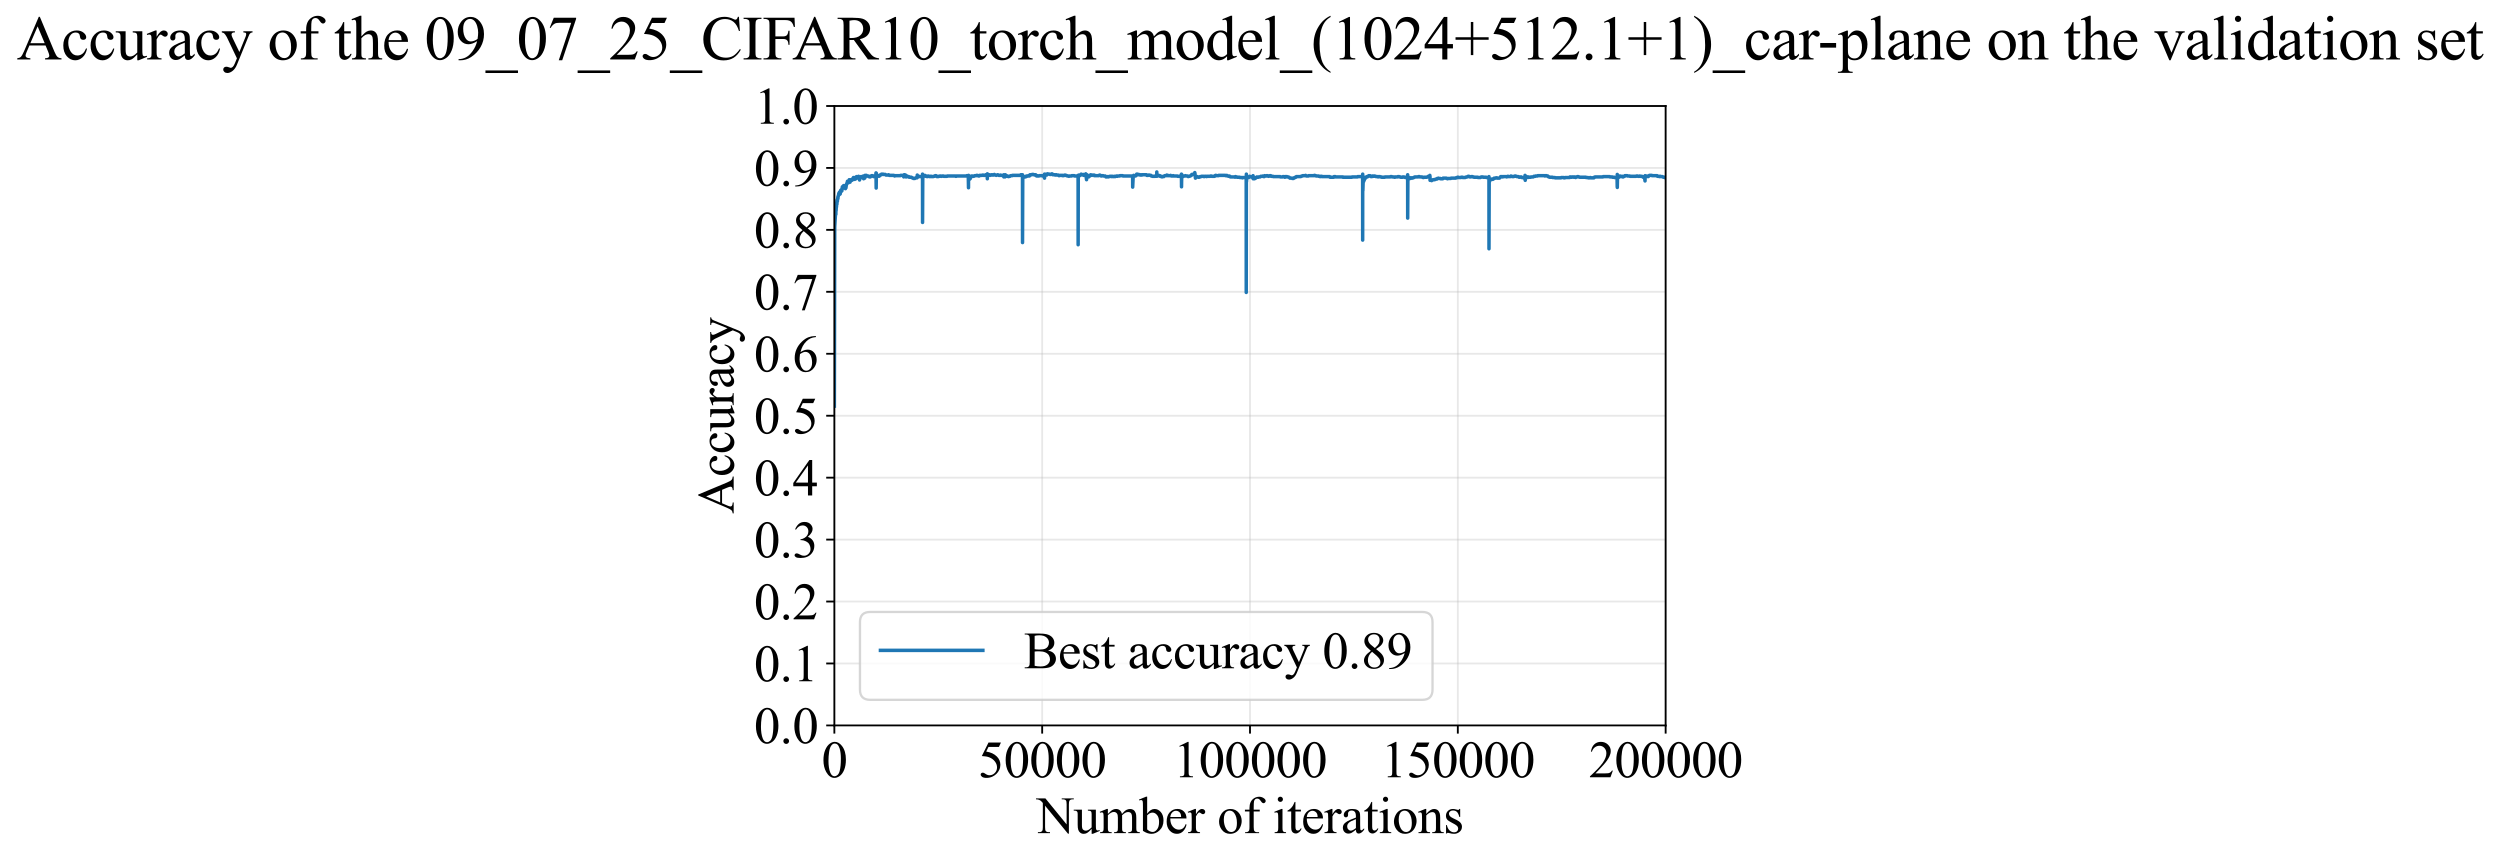 <?xml version="1.0" encoding="utf-8" standalone="no"?>
<!DOCTYPE svg PUBLIC "-//W3C//DTD SVG 1.1//EN"
  "http://www.w3.org/Graphics/SVG/1.1/DTD/svg11.dtd">
<svg xmlns:xlink="http://www.w3.org/1999/xlink" width="1073.993pt" height="369.808pt" viewBox="0 0 1073.993 369.808" xmlns="http://www.w3.org/2000/svg" version="1.1">
 <defs>
  <style type="text/css">*{stroke-linejoin: round; stroke-linecap: butt}</style>
 </defs>
 <g id="figure_1">
  <g id="patch_1">
   <path d="M -0 369.808 
L 1073.993 369.808 
L 1073.993 0 
L -0 0 
z
" style="fill: #ffffff"/>
  </g>
  <g id="axes_1">
   <g id="patch_2">
    <path d="M 358.436 311.644 
L 715.556 311.644 
L 715.556 45.532 
L 358.436 45.532 
z
" style="fill: #ffffff"/>
   </g>
   <g id="matplotlib.axis_1">
    <g id="xtick_1">
     <g id="line2d_1">
      <path d="M 358.436 311.644 
L 358.436 45.532 
" clip-path="url(#p55948380bb)" style="fill: none; stroke: #b0b0b0; stroke-opacity: 0.3; stroke-width: 0.8; stroke-linecap: square"/>
     </g>
     <g id="line2d_2">
      <defs>
       <path id="m354aa48b4b" d="M 0 0 
L 0 3.5 
" style="stroke: #000000; stroke-width: 0.8"/>
      </defs>
      <g>
       <use xlink:href="#m354aa48b4b" x="358.436" y="311.644" style="stroke: #000000; stroke-width: 0.8"/>
      </g>
     </g>
     <g id="text_1">
      <!-- 0 -->
      <g transform="translate(352.936 333.92) scale(0.22 -0.22)">
       <defs>
        <path id="TimesNewRomanPSMT-30" d="M 231 2094 
Q 231 2819 450 3342 
Q 669 3866 1031 4122 
Q 1313 4325 1613 4325 
Q 2100 4325 2488 3828 
Q 2972 3213 2972 2159 
Q 2972 1422 2759 906 
Q 2547 391 2217 158 
Q 1888 -75 1581 -75 
Q 975 -75 572 641 
Q 231 1244 231 2094 
z
M 844 2016 
Q 844 1141 1059 588 
Q 1238 122 1591 122 
Q 1759 122 1940 273 
Q 2122 425 2216 781 
Q 2359 1319 2359 2297 
Q 2359 3022 2209 3506 
Q 2097 3866 1919 4016 
Q 1791 4119 1609 4119 
Q 1397 4119 1231 3928 
Q 1006 3669 925 3112 
Q 844 2556 844 2016 
z
" transform="scale(0.016)"/>
       </defs>
       <use xlink:href="#TimesNewRomanPSMT-30"/>
      </g>
     </g>
    </g>
    <g id="xtick_2">
     <g id="line2d_3">
      <path d="M 447.716 311.644 
L 447.716 45.532 
" clip-path="url(#p55948380bb)" style="fill: none; stroke: #b0b0b0; stroke-opacity: 0.3; stroke-width: 0.8; stroke-linecap: square"/>
     </g>
     <g id="line2d_4">
      <g>
       <use xlink:href="#m354aa48b4b" x="447.716" y="311.644" style="stroke: #000000; stroke-width: 0.8"/>
      </g>
     </g>
     <g id="text_2">
      <!-- 50000 -->
      <g transform="translate(420.216 333.92) scale(0.22 -0.22)">
       <defs>
        <path id="TimesNewRomanPSMT-35" d="M 2778 4238 
L 2534 3706 
L 1259 3706 
L 981 3138 
Q 1809 3016 2294 2522 
Q 2709 2097 2709 1522 
Q 2709 1188 2573 903 
Q 2438 619 2231 419 
Q 2025 219 1772 97 
Q 1413 -75 1034 -75 
Q 653 -75 479 54 
Q 306 184 306 341 
Q 306 428 378 495 
Q 450 563 559 563 
Q 641 563 702 538 
Q 763 513 909 409 
Q 1144 247 1384 247 
Q 1750 247 2026 523 
Q 2303 800 2303 1197 
Q 2303 1581 2056 1914 
Q 1809 2247 1375 2428 
Q 1034 2569 447 2591 
L 1259 4238 
L 2778 4238 
z
" transform="scale(0.016)"/>
       </defs>
       <use xlink:href="#TimesNewRomanPSMT-35"/>
       <use xlink:href="#TimesNewRomanPSMT-30" transform="translate(50 0)"/>
       <use xlink:href="#TimesNewRomanPSMT-30" transform="translate(100 0)"/>
       <use xlink:href="#TimesNewRomanPSMT-30" transform="translate(150 0)"/>
       <use xlink:href="#TimesNewRomanPSMT-30" transform="translate(200 0)"/>
      </g>
     </g>
    </g>
    <g id="xtick_3">
     <g id="line2d_5">
      <path d="M 536.996 311.644 
L 536.996 45.532 
" clip-path="url(#p55948380bb)" style="fill: none; stroke: #b0b0b0; stroke-opacity: 0.3; stroke-width: 0.8; stroke-linecap: square"/>
     </g>
     <g id="line2d_6">
      <g>
       <use xlink:href="#m354aa48b4b" x="536.996" y="311.644" style="stroke: #000000; stroke-width: 0.8"/>
      </g>
     </g>
     <g id="text_3">
      <!-- 100000 -->
      <g transform="translate(503.996 333.92) scale(0.22 -0.22)">
       <defs>
        <path id="TimesNewRomanPSMT-31" d="M 750 3822 
L 1781 4325 
L 1884 4325 
L 1884 747 
Q 1884 391 1914 303 
Q 1944 216 2037 169 
Q 2131 122 2419 116 
L 2419 0 
L 825 0 
L 825 116 
Q 1125 122 1212 167 
Q 1300 213 1334 289 
Q 1369 366 1369 747 
L 1369 3034 
Q 1369 3497 1338 3628 
Q 1316 3728 1258 3775 
Q 1200 3822 1119 3822 
Q 1003 3822 797 3725 
L 750 3822 
z
" transform="scale(0.016)"/>
       </defs>
       <use xlink:href="#TimesNewRomanPSMT-31"/>
       <use xlink:href="#TimesNewRomanPSMT-30" transform="translate(50 0)"/>
       <use xlink:href="#TimesNewRomanPSMT-30" transform="translate(100 0)"/>
       <use xlink:href="#TimesNewRomanPSMT-30" transform="translate(150 0)"/>
       <use xlink:href="#TimesNewRomanPSMT-30" transform="translate(200 0)"/>
       <use xlink:href="#TimesNewRomanPSMT-30" transform="translate(250 0)"/>
      </g>
     </g>
    </g>
    <g id="xtick_4">
     <g id="line2d_7">
      <path d="M 626.276 311.644 
L 626.276 45.532 
" clip-path="url(#p55948380bb)" style="fill: none; stroke: #b0b0b0; stroke-opacity: 0.3; stroke-width: 0.8; stroke-linecap: square"/>
     </g>
     <g id="line2d_8">
      <g>
       <use xlink:href="#m354aa48b4b" x="626.276" y="311.644" style="stroke: #000000; stroke-width: 0.8"/>
      </g>
     </g>
     <g id="text_4">
      <!-- 150000 -->
      <g transform="translate(593.276 333.92) scale(0.22 -0.22)">
       <use xlink:href="#TimesNewRomanPSMT-31"/>
       <use xlink:href="#TimesNewRomanPSMT-35" transform="translate(50 0)"/>
       <use xlink:href="#TimesNewRomanPSMT-30" transform="translate(100 0)"/>
       <use xlink:href="#TimesNewRomanPSMT-30" transform="translate(150 0)"/>
       <use xlink:href="#TimesNewRomanPSMT-30" transform="translate(200 0)"/>
       <use xlink:href="#TimesNewRomanPSMT-30" transform="translate(250 0)"/>
      </g>
     </g>
    </g>
    <g id="xtick_5">
     <g id="line2d_9">
      <path d="M 715.556 311.644 
L 715.556 45.532 
" clip-path="url(#p55948380bb)" style="fill: none; stroke: #b0b0b0; stroke-opacity: 0.3; stroke-width: 0.8; stroke-linecap: square"/>
     </g>
     <g id="line2d_10">
      <g>
       <use xlink:href="#m354aa48b4b" x="715.556" y="311.644" style="stroke: #000000; stroke-width: 0.8"/>
      </g>
     </g>
     <g id="text_5">
      <!-- 200000 -->
      <g transform="translate(682.556 333.92) scale(0.22 -0.22)">
       <defs>
        <path id="TimesNewRomanPSMT-32" d="M 2934 816 
L 2638 0 
L 138 0 
L 138 116 
Q 1241 1122 1691 1759 
Q 2141 2397 2141 2925 
Q 2141 3328 1894 3587 
Q 1647 3847 1303 3847 
Q 991 3847 742 3664 
Q 494 3481 375 3128 
L 259 3128 
Q 338 3706 661 4015 
Q 984 4325 1469 4325 
Q 1984 4325 2329 3994 
Q 2675 3663 2675 3213 
Q 2675 2891 2525 2569 
Q 2294 2063 1775 1497 
Q 997 647 803 472 
L 1909 472 
Q 2247 472 2383 497 
Q 2519 522 2628 598 
Q 2738 675 2819 816 
L 2934 816 
z
" transform="scale(0.016)"/>
       </defs>
       <use xlink:href="#TimesNewRomanPSMT-32"/>
       <use xlink:href="#TimesNewRomanPSMT-30" transform="translate(50 0)"/>
       <use xlink:href="#TimesNewRomanPSMT-30" transform="translate(100 0)"/>
       <use xlink:href="#TimesNewRomanPSMT-30" transform="translate(150 0)"/>
       <use xlink:href="#TimesNewRomanPSMT-30" transform="translate(200 0)"/>
       <use xlink:href="#TimesNewRomanPSMT-30" transform="translate(250 0)"/>
      </g>
     </g>
    </g>
    <g id="text_6">
     <!-- Number of iterations -->
     <g transform="translate(445.354 357.902) scale(0.22 -0.22)">
      <defs>
       <path id="TimesNewRomanPSMT-4e" d="M -84 4238 
L 1066 4238 
L 3656 1059 
L 3656 3503 
Q 3656 3894 3569 3991 
Q 3453 4122 3203 4122 
L 3056 4122 
L 3056 4238 
L 4531 4238 
L 4531 4122 
L 4381 4122 
Q 4113 4122 4000 3959 
Q 3931 3859 3931 3503 
L 3931 -69 
L 3819 -69 
L 1025 3344 
L 1025 734 
Q 1025 344 1109 247 
Q 1228 116 1475 116 
L 1625 116 
L 1625 0 
L 150 0 
L 150 116 
L 297 116 
Q 569 116 681 278 
Q 750 378 750 734 
L 750 3681 
Q 566 3897 470 3965 
Q 375 4034 191 4094 
Q 100 4122 -84 4122 
L -84 4238 
z
" transform="scale(0.016)"/>
       <path id="TimesNewRomanPSMT-75" d="M 2709 2863 
L 2709 1128 
Q 2709 631 2732 520 
Q 2756 409 2807 365 
Q 2859 322 2928 322 
Q 3025 322 3147 375 
L 3191 266 
L 2334 -88 
L 2194 -88 
L 2194 519 
Q 1825 119 1631 15 
Q 1438 -88 1222 -88 
Q 981 -88 804 51 
Q 628 191 559 409 
Q 491 628 491 1028 
L 491 2306 
Q 491 2509 447 2587 
Q 403 2666 317 2708 
Q 231 2750 6 2747 
L 6 2863 
L 1009 2863 
L 1009 947 
Q 1009 547 1148 422 
Q 1288 297 1484 297 
Q 1619 297 1789 381 
Q 1959 466 2194 703 
L 2194 2325 
Q 2194 2569 2105 2655 
Q 2016 2741 1734 2747 
L 1734 2863 
L 2709 2863 
z
" transform="scale(0.016)"/>
       <path id="TimesNewRomanPSMT-6d" d="M 1050 2338 
Q 1363 2650 1419 2697 
Q 1559 2816 1721 2881 
Q 1884 2947 2044 2947 
Q 2313 2947 2506 2790 
Q 2700 2634 2766 2338 
Q 3088 2713 3309 2830 
Q 3531 2947 3766 2947 
Q 3994 2947 4170 2830 
Q 4347 2713 4450 2447 
Q 4519 2266 4519 1878 
L 4519 647 
Q 4519 378 4559 278 
Q 4591 209 4675 161 
Q 4759 113 4950 113 
L 4950 0 
L 3538 0 
L 3538 113 
L 3597 113 
Q 3781 113 3884 184 
Q 3956 234 3988 344 
Q 4000 397 4000 647 
L 4000 1878 
Q 4000 2228 3916 2372 
Q 3794 2572 3525 2572 
Q 3359 2572 3192 2489 
Q 3025 2406 2788 2181 
L 2781 2147 
L 2788 2013 
L 2788 647 
Q 2788 353 2820 281 
Q 2853 209 2943 161 
Q 3034 113 3253 113 
L 3253 0 
L 1806 0 
L 1806 113 
Q 2044 113 2133 169 
Q 2222 225 2256 338 
Q 2272 391 2272 647 
L 2272 1878 
Q 2272 2228 2169 2381 
Q 2031 2581 1784 2581 
Q 1616 2581 1450 2491 
Q 1191 2353 1050 2181 
L 1050 647 
Q 1050 366 1089 281 
Q 1128 197 1204 155 
Q 1281 113 1516 113 
L 1516 0 
L 100 0 
L 100 113 
Q 297 113 375 155 
Q 453 197 493 289 
Q 534 381 534 647 
L 534 1741 
Q 534 2213 506 2350 
Q 484 2453 437 2492 
Q 391 2531 309 2531 
Q 222 2531 100 2484 
L 53 2597 
L 916 2947 
L 1050 2947 
L 1050 2338 
z
" transform="scale(0.016)"/>
       <path id="TimesNewRomanPSMT-62" d="M 984 2369 
Q 1400 2947 1881 2947 
Q 2322 2947 2650 2570 
Q 2978 2194 2978 1541 
Q 2978 778 2472 313 
Q 2038 -88 1503 -88 
Q 1253 -88 995 3 
Q 738 94 469 275 
L 469 3241 
Q 469 3728 445 3840 
Q 422 3953 372 3993 
Q 322 4034 247 4034 
Q 159 4034 28 3984 
L -16 4094 
L 844 4444 
L 984 4444 
L 984 2369 
z
M 984 2169 
L 984 456 
Q 1144 300 1314 220 
Q 1484 141 1663 141 
Q 1947 141 2192 453 
Q 2438 766 2438 1363 
Q 2438 1913 2192 2208 
Q 1947 2503 1634 2503 
Q 1469 2503 1303 2419 
Q 1178 2356 984 2169 
z
" transform="scale(0.016)"/>
       <path id="TimesNewRomanPSMT-65" d="M 681 1784 
Q 678 1147 991 784 
Q 1303 422 1725 422 
Q 2006 422 2214 576 
Q 2422 731 2563 1106 
L 2659 1044 
Q 2594 616 2278 264 
Q 1963 -88 1488 -88 
Q 972 -88 605 314 
Q 238 716 238 1394 
Q 238 2128 614 2539 
Q 991 2950 1559 2950 
Q 2041 2950 2350 2633 
Q 2659 2316 2659 1784 
L 681 1784 
z
M 681 1966 
L 2006 1966 
Q 1991 2241 1941 2353 
Q 1863 2528 1708 2628 
Q 1553 2728 1384 2728 
Q 1125 2728 920 2526 
Q 716 2325 681 1966 
z
" transform="scale(0.016)"/>
       <path id="TimesNewRomanPSMT-72" d="M 1038 2947 
L 1038 2303 
Q 1397 2947 1775 2947 
Q 1947 2947 2059 2842 
Q 2172 2738 2172 2600 
Q 2172 2478 2090 2393 
Q 2009 2309 1897 2309 
Q 1788 2309 1652 2417 
Q 1516 2525 1450 2525 
Q 1394 2525 1328 2463 
Q 1188 2334 1038 2041 
L 1038 669 
Q 1038 431 1097 309 
Q 1138 225 1241 169 
Q 1344 113 1538 113 
L 1538 0 
L 72 0 
L 72 113 
Q 291 113 397 181 
Q 475 231 506 341 
Q 522 394 522 644 
L 522 1753 
Q 522 2253 501 2348 
Q 481 2444 426 2487 
Q 372 2531 291 2531 
Q 194 2531 72 2484 
L 41 2597 
L 906 2947 
L 1038 2947 
z
" transform="scale(0.016)"/>
       <path id="TimesNewRomanPSMT-20" transform="scale(0.016)"/>
       <path id="TimesNewRomanPSMT-6f" d="M 1600 2947 
Q 2250 2947 2644 2453 
Q 2978 2031 2978 1484 
Q 2978 1100 2793 706 
Q 2609 313 2286 112 
Q 1963 -88 1566 -88 
Q 919 -88 538 428 
Q 216 863 216 1403 
Q 216 1797 411 2186 
Q 606 2575 925 2761 
Q 1244 2947 1600 2947 
z
M 1503 2744 
Q 1338 2744 1170 2645 
Q 1003 2547 900 2300 
Q 797 2053 797 1666 
Q 797 1041 1045 587 
Q 1294 134 1700 134 
Q 2003 134 2200 384 
Q 2397 634 2397 1244 
Q 2397 2006 2069 2444 
Q 1847 2744 1503 2744 
z
" transform="scale(0.016)"/>
       <path id="TimesNewRomanPSMT-66" d="M 1319 2638 
L 1319 756 
Q 1319 356 1406 250 
Q 1522 113 1716 113 
L 1975 113 
L 1975 0 
L 266 0 
L 266 113 
L 394 113 
Q 519 113 622 175 
Q 725 238 764 344 
Q 803 450 803 756 
L 803 2638 
L 247 2638 
L 247 2863 
L 803 2863 
L 803 3050 
Q 803 3478 940 3775 
Q 1078 4072 1361 4255 
Q 1644 4438 1997 4438 
Q 2325 4438 2600 4225 
Q 2781 4084 2781 3909 
Q 2781 3816 2700 3733 
Q 2619 3650 2525 3650 
Q 2453 3650 2373 3701 
Q 2294 3753 2178 3923 
Q 2063 4094 1966 4153 
Q 1869 4213 1750 4213 
Q 1606 4213 1506 4136 
Q 1406 4059 1362 3898 
Q 1319 3738 1319 3069 
L 1319 2863 
L 2056 2863 
L 2056 2638 
L 1319 2638 
z
" transform="scale(0.016)"/>
       <path id="TimesNewRomanPSMT-69" d="M 928 4444 
Q 1059 4444 1151 4351 
Q 1244 4259 1244 4128 
Q 1244 3997 1151 3903 
Q 1059 3809 928 3809 
Q 797 3809 703 3903 
Q 609 3997 609 4128 
Q 609 4259 701 4351 
Q 794 4444 928 4444 
z
M 1188 2947 
L 1188 647 
Q 1188 378 1227 289 
Q 1266 200 1342 156 
Q 1419 113 1622 113 
L 1622 0 
L 231 0 
L 231 113 
Q 441 113 512 153 
Q 584 194 626 287 
Q 669 381 669 647 
L 669 1750 
Q 669 2216 641 2353 
Q 619 2453 572 2492 
Q 525 2531 444 2531 
Q 356 2531 231 2484 
L 188 2597 
L 1050 2947 
L 1188 2947 
z
" transform="scale(0.016)"/>
       <path id="TimesNewRomanPSMT-74" d="M 1031 3803 
L 1031 2863 
L 1700 2863 
L 1700 2644 
L 1031 2644 
L 1031 788 
Q 1031 509 1111 412 
Q 1191 316 1316 316 
Q 1419 316 1516 380 
Q 1613 444 1666 569 
L 1788 569 
Q 1678 263 1478 108 
Q 1278 -47 1066 -47 
Q 922 -47 784 33 
Q 647 113 581 261 
Q 516 409 516 719 
L 516 2644 
L 63 2644 
L 63 2747 
Q 234 2816 414 2980 
Q 594 3144 734 3369 
Q 806 3488 934 3803 
L 1031 3803 
z
" transform="scale(0.016)"/>
       <path id="TimesNewRomanPSMT-61" d="M 1822 413 
Q 1381 72 1269 19 
Q 1100 -59 909 -59 
Q 613 -59 420 144 
Q 228 347 228 678 
Q 228 888 322 1041 
Q 450 1253 767 1440 
Q 1084 1628 1822 1897 
L 1822 2009 
Q 1822 2438 1686 2597 
Q 1550 2756 1291 2756 
Q 1094 2756 978 2650 
Q 859 2544 859 2406 
L 866 2225 
Q 866 2081 792 2003 
Q 719 1925 600 1925 
Q 484 1925 411 2006 
Q 338 2088 338 2228 
Q 338 2497 613 2722 
Q 888 2947 1384 2947 
Q 1766 2947 2009 2819 
Q 2194 2722 2281 2516 
Q 2338 2381 2338 1966 
L 2338 994 
Q 2338 584 2353 492 
Q 2369 400 2405 369 
Q 2441 338 2488 338 
Q 2538 338 2575 359 
Q 2641 400 2828 588 
L 2828 413 
Q 2478 -56 2159 -56 
Q 2006 -56 1915 50 
Q 1825 156 1822 413 
z
M 1822 616 
L 1822 1706 
Q 1350 1519 1213 1441 
Q 966 1303 859 1153 
Q 753 1003 753 825 
Q 753 600 887 451 
Q 1022 303 1197 303 
Q 1434 303 1822 616 
z
" transform="scale(0.016)"/>
       <path id="TimesNewRomanPSMT-6e" d="M 1034 2341 
Q 1538 2947 1994 2947 
Q 2228 2947 2397 2830 
Q 2566 2713 2666 2444 
Q 2734 2256 2734 1869 
L 2734 647 
Q 2734 375 2778 278 
Q 2813 200 2889 156 
Q 2966 113 3172 113 
L 3172 0 
L 1756 0 
L 1756 113 
L 1816 113 
Q 2016 113 2095 173 
Q 2175 234 2206 353 
Q 2219 400 2219 647 
L 2219 1819 
Q 2219 2209 2117 2386 
Q 2016 2563 1775 2563 
Q 1403 2563 1034 2156 
L 1034 647 
Q 1034 356 1069 288 
Q 1113 197 1189 155 
Q 1266 113 1500 113 
L 1500 0 
L 84 0 
L 84 113 
L 147 113 
Q 366 113 442 223 
Q 519 334 519 647 
L 519 1709 
Q 519 2225 495 2337 
Q 472 2450 423 2490 
Q 375 2531 294 2531 
Q 206 2531 84 2484 
L 38 2597 
L 900 2947 
L 1034 2947 
L 1034 2341 
z
" transform="scale(0.016)"/>
       <path id="TimesNewRomanPSMT-73" d="M 2050 2947 
L 2050 1972 
L 1947 1972 
Q 1828 2431 1642 2597 
Q 1456 2763 1169 2763 
Q 950 2763 815 2647 
Q 681 2531 681 2391 
Q 681 2216 781 2091 
Q 878 1963 1175 1819 
L 1631 1597 
Q 2266 1288 2266 781 
Q 2266 391 1970 151 
Q 1675 -88 1309 -88 
Q 1047 -88 709 6 
Q 606 38 541 38 
Q 469 38 428 -44 
L 325 -44 
L 325 978 
L 428 978 
Q 516 541 762 319 
Q 1009 97 1316 97 
Q 1531 97 1667 223 
Q 1803 350 1803 528 
Q 1803 744 1651 891 
Q 1500 1038 1047 1263 
Q 594 1488 453 1669 
Q 313 1847 313 2119 
Q 313 2472 555 2709 
Q 797 2947 1181 2947 
Q 1350 2947 1591 2875 
Q 1750 2828 1803 2828 
Q 1853 2828 1881 2850 
Q 1909 2872 1947 2947 
L 2050 2947 
z
" transform="scale(0.016)"/>
      </defs>
      <use xlink:href="#TimesNewRomanPSMT-4e"/>
      <use xlink:href="#TimesNewRomanPSMT-75" transform="translate(72.217 0)"/>
      <use xlink:href="#TimesNewRomanPSMT-6d" transform="translate(122.217 0)"/>
      <use xlink:href="#TimesNewRomanPSMT-62" transform="translate(200 0)"/>
      <use xlink:href="#TimesNewRomanPSMT-65" transform="translate(250 0)"/>
      <use xlink:href="#TimesNewRomanPSMT-72" transform="translate(294.385 0)"/>
      <use xlink:href="#TimesNewRomanPSMT-20" transform="translate(327.686 0)"/>
      <use xlink:href="#TimesNewRomanPSMT-6f" transform="translate(352.686 0)"/>
      <use xlink:href="#TimesNewRomanPSMT-66" transform="translate(402.686 0)"/>
      <use xlink:href="#TimesNewRomanPSMT-20" transform="translate(435.986 0)"/>
      <use xlink:href="#TimesNewRomanPSMT-69" transform="translate(460.986 0)"/>
      <use xlink:href="#TimesNewRomanPSMT-74" transform="translate(488.77 0)"/>
      <use xlink:href="#TimesNewRomanPSMT-65" transform="translate(516.553 0)"/>
      <use xlink:href="#TimesNewRomanPSMT-72" transform="translate(560.938 0)"/>
      <use xlink:href="#TimesNewRomanPSMT-61" transform="translate(594.238 0)"/>
      <use xlink:href="#TimesNewRomanPSMT-74" transform="translate(638.623 0)"/>
      <use xlink:href="#TimesNewRomanPSMT-69" transform="translate(666.406 0)"/>
      <use xlink:href="#TimesNewRomanPSMT-6f" transform="translate(694.189 0)"/>
      <use xlink:href="#TimesNewRomanPSMT-6e" transform="translate(744.189 0)"/>
      <use xlink:href="#TimesNewRomanPSMT-73" transform="translate(794.189 0)"/>
     </g>
    </g>
   </g>
   <g id="matplotlib.axis_2">
    <g id="ytick_1">
     <g id="line2d_11">
      <path d="M 358.436 311.644 
L 715.556 311.644 
" clip-path="url(#p55948380bb)" style="fill: none; stroke: #b0b0b0; stroke-opacity: 0.3; stroke-width: 0.8; stroke-linecap: square"/>
     </g>
     <g id="line2d_12">
      <defs>
       <path id="m2195f7defe" d="M 0 0 
L -3.5 0 
" style="stroke: #000000; stroke-width: 0.8"/>
      </defs>
      <g>
       <use xlink:href="#m2195f7defe" x="358.436" y="311.644" style="stroke: #000000; stroke-width: 0.8"/>
      </g>
     </g>
     <g id="text_7">
      <!-- 0.0 -->
      <g transform="translate(323.936 319.282) scale(0.22 -0.22)">
       <defs>
        <path id="TimesNewRomanPSMT-2e" d="M 800 606 
Q 947 606 1047 504 
Q 1147 403 1147 259 
Q 1147 116 1045 14 
Q 944 -88 800 -88 
Q 656 -88 554 14 
Q 453 116 453 259 
Q 453 406 554 506 
Q 656 606 800 606 
z
" transform="scale(0.016)"/>
       </defs>
       <use xlink:href="#TimesNewRomanPSMT-30"/>
       <use xlink:href="#TimesNewRomanPSMT-2e" transform="translate(50 0)"/>
       <use xlink:href="#TimesNewRomanPSMT-30" transform="translate(75 0)"/>
      </g>
     </g>
    </g>
    <g id="ytick_2">
     <g id="line2d_13">
      <path d="M 358.436 285.032 
L 715.556 285.032 
" clip-path="url(#p55948380bb)" style="fill: none; stroke: #b0b0b0; stroke-opacity: 0.3; stroke-width: 0.8; stroke-linecap: square"/>
     </g>
     <g id="line2d_14">
      <g>
       <use xlink:href="#m2195f7defe" x="358.436" y="285.032" style="stroke: #000000; stroke-width: 0.8"/>
      </g>
     </g>
     <g id="text_8">
      <!-- 0.1 -->
      <g transform="translate(323.936 292.67) scale(0.22 -0.22)">
       <use xlink:href="#TimesNewRomanPSMT-30"/>
       <use xlink:href="#TimesNewRomanPSMT-2e" transform="translate(50 0)"/>
       <use xlink:href="#TimesNewRomanPSMT-31" transform="translate(75 0)"/>
      </g>
     </g>
    </g>
    <g id="ytick_3">
     <g id="line2d_15">
      <path d="M 358.436 258.421 
L 715.556 258.421 
" clip-path="url(#p55948380bb)" style="fill: none; stroke: #b0b0b0; stroke-opacity: 0.3; stroke-width: 0.8; stroke-linecap: square"/>
     </g>
     <g id="line2d_16">
      <g>
       <use xlink:href="#m2195f7defe" x="358.436" y="258.421" style="stroke: #000000; stroke-width: 0.8"/>
      </g>
     </g>
     <g id="text_9">
      <!-- 0.2 -->
      <g transform="translate(323.936 266.059) scale(0.22 -0.22)">
       <use xlink:href="#TimesNewRomanPSMT-30"/>
       <use xlink:href="#TimesNewRomanPSMT-2e" transform="translate(50 0)"/>
       <use xlink:href="#TimesNewRomanPSMT-32" transform="translate(75 0)"/>
      </g>
     </g>
    </g>
    <g id="ytick_4">
     <g id="line2d_17">
      <path d="M 358.436 231.81 
L 715.556 231.81 
" clip-path="url(#p55948380bb)" style="fill: none; stroke: #b0b0b0; stroke-opacity: 0.3; stroke-width: 0.8; stroke-linecap: square"/>
     </g>
     <g id="line2d_18">
      <g>
       <use xlink:href="#m2195f7defe" x="358.436" y="231.81" style="stroke: #000000; stroke-width: 0.8"/>
      </g>
     </g>
     <g id="text_10">
      <!-- 0.3 -->
      <g transform="translate(323.936 239.448) scale(0.22 -0.22)">
       <defs>
        <path id="TimesNewRomanPSMT-33" d="M 325 3431 
Q 506 3859 782 4092 
Q 1059 4325 1472 4325 
Q 1981 4325 2253 3994 
Q 2459 3747 2459 3466 
Q 2459 3003 1878 2509 
Q 2269 2356 2469 2072 
Q 2669 1788 2669 1403 
Q 2669 853 2319 450 
Q 1863 -75 997 -75 
Q 569 -75 414 31 
Q 259 138 259 259 
Q 259 350 332 419 
Q 406 488 509 488 
Q 588 488 669 463 
Q 722 447 909 348 
Q 1097 250 1169 231 
Q 1284 197 1416 197 
Q 1734 197 1970 444 
Q 2206 691 2206 1028 
Q 2206 1275 2097 1509 
Q 2016 1684 1919 1775 
Q 1784 1900 1550 2001 
Q 1316 2103 1072 2103 
L 972 2103 
L 972 2197 
Q 1219 2228 1467 2375 
Q 1716 2522 1828 2728 
Q 1941 2934 1941 3181 
Q 1941 3503 1739 3701 
Q 1538 3900 1238 3900 
Q 753 3900 428 3381 
L 325 3431 
z
" transform="scale(0.016)"/>
       </defs>
       <use xlink:href="#TimesNewRomanPSMT-30"/>
       <use xlink:href="#TimesNewRomanPSMT-2e" transform="translate(50 0)"/>
       <use xlink:href="#TimesNewRomanPSMT-33" transform="translate(75 0)"/>
      </g>
     </g>
    </g>
    <g id="ytick_5">
     <g id="line2d_19">
      <path d="M 358.436 205.199 
L 715.556 205.199 
" clip-path="url(#p55948380bb)" style="fill: none; stroke: #b0b0b0; stroke-opacity: 0.3; stroke-width: 0.8; stroke-linecap: square"/>
     </g>
     <g id="line2d_20">
      <g>
       <use xlink:href="#m2195f7defe" x="358.436" y="205.199" style="stroke: #000000; stroke-width: 0.8"/>
      </g>
     </g>
     <g id="text_11">
      <!-- 0.4 -->
      <g transform="translate(323.936 212.837) scale(0.22 -0.22)">
       <defs>
        <path id="TimesNewRomanPSMT-34" d="M 2978 1563 
L 2978 1119 
L 2409 1119 
L 2409 0 
L 1894 0 
L 1894 1119 
L 100 1119 
L 100 1519 
L 2066 4325 
L 2409 4325 
L 2409 1563 
L 2978 1563 
z
M 1894 1563 
L 1894 3666 
L 406 1563 
L 1894 1563 
z
" transform="scale(0.016)"/>
       </defs>
       <use xlink:href="#TimesNewRomanPSMT-30"/>
       <use xlink:href="#TimesNewRomanPSMT-2e" transform="translate(50 0)"/>
       <use xlink:href="#TimesNewRomanPSMT-34" transform="translate(75 0)"/>
      </g>
     </g>
    </g>
    <g id="ytick_6">
     <g id="line2d_21">
      <path d="M 358.436 178.588 
L 715.556 178.588 
" clip-path="url(#p55948380bb)" style="fill: none; stroke: #b0b0b0; stroke-opacity: 0.3; stroke-width: 0.8; stroke-linecap: square"/>
     </g>
     <g id="line2d_22">
      <g>
       <use xlink:href="#m2195f7defe" x="358.436" y="178.588" style="stroke: #000000; stroke-width: 0.8"/>
      </g>
     </g>
     <g id="text_12">
      <!-- 0.5 -->
      <g transform="translate(323.936 186.226) scale(0.22 -0.22)">
       <use xlink:href="#TimesNewRomanPSMT-30"/>
       <use xlink:href="#TimesNewRomanPSMT-2e" transform="translate(50 0)"/>
       <use xlink:href="#TimesNewRomanPSMT-35" transform="translate(75 0)"/>
      </g>
     </g>
    </g>
    <g id="ytick_7">
     <g id="line2d_23">
      <path d="M 358.436 151.976 
L 715.556 151.976 
" clip-path="url(#p55948380bb)" style="fill: none; stroke: #b0b0b0; stroke-opacity: 0.3; stroke-width: 0.8; stroke-linecap: square"/>
     </g>
     <g id="line2d_24">
      <g>
       <use xlink:href="#m2195f7defe" x="358.436" y="151.976" style="stroke: #000000; stroke-width: 0.8"/>
      </g>
     </g>
     <g id="text_13">
      <!-- 0.6 -->
      <g transform="translate(323.936 159.614) scale(0.22 -0.22)">
       <defs>
        <path id="TimesNewRomanPSMT-36" d="M 2869 4325 
L 2869 4209 
Q 2456 4169 2195 4045 
Q 1934 3922 1679 3669 
Q 1425 3416 1258 3105 
Q 1091 2794 978 2366 
Q 1428 2675 1881 2675 
Q 2316 2675 2634 2325 
Q 2953 1975 2953 1425 
Q 2953 894 2631 456 
Q 2244 -75 1606 -75 
Q 1172 -75 869 213 
Q 275 772 275 1663 
Q 275 2231 503 2743 
Q 731 3256 1154 3653 
Q 1578 4050 1965 4187 
Q 2353 4325 2688 4325 
L 2869 4325 
z
M 925 2138 
Q 869 1716 869 1456 
Q 869 1156 980 804 
Q 1091 453 1309 247 
Q 1469 100 1697 100 
Q 1969 100 2183 356 
Q 2397 613 2397 1088 
Q 2397 1622 2184 2012 
Q 1972 2403 1581 2403 
Q 1463 2403 1327 2353 
Q 1191 2303 925 2138 
z
" transform="scale(0.016)"/>
       </defs>
       <use xlink:href="#TimesNewRomanPSMT-30"/>
       <use xlink:href="#TimesNewRomanPSMT-2e" transform="translate(50 0)"/>
       <use xlink:href="#TimesNewRomanPSMT-36" transform="translate(75 0)"/>
      </g>
     </g>
    </g>
    <g id="ytick_8">
     <g id="line2d_25">
      <path d="M 358.436 125.365 
L 715.556 125.365 
" clip-path="url(#p55948380bb)" style="fill: none; stroke: #b0b0b0; stroke-opacity: 0.3; stroke-width: 0.8; stroke-linecap: square"/>
     </g>
     <g id="line2d_26">
      <g>
       <use xlink:href="#m2195f7defe" x="358.436" y="125.365" style="stroke: #000000; stroke-width: 0.8"/>
      </g>
     </g>
     <g id="text_14">
      <!-- 0.7 -->
      <g transform="translate(323.936 133.003) scale(0.22 -0.22)">
       <defs>
        <path id="TimesNewRomanPSMT-37" d="M 644 4238 
L 2916 4238 
L 2916 4119 
L 1503 -88 
L 1153 -88 
L 2419 3728 
L 1253 3728 
Q 900 3728 750 3644 
Q 488 3500 328 3200 
L 238 3234 
L 644 4238 
z
" transform="scale(0.016)"/>
       </defs>
       <use xlink:href="#TimesNewRomanPSMT-30"/>
       <use xlink:href="#TimesNewRomanPSMT-2e" transform="translate(50 0)"/>
       <use xlink:href="#TimesNewRomanPSMT-37" transform="translate(75 0)"/>
      </g>
     </g>
    </g>
    <g id="ytick_9">
     <g id="line2d_27">
      <path d="M 358.436 98.754 
L 715.556 98.754 
" clip-path="url(#p55948380bb)" style="fill: none; stroke: #b0b0b0; stroke-opacity: 0.3; stroke-width: 0.8; stroke-linecap: square"/>
     </g>
     <g id="line2d_28">
      <g>
       <use xlink:href="#m2195f7defe" x="358.436" y="98.754" style="stroke: #000000; stroke-width: 0.8"/>
      </g>
     </g>
     <g id="text_15">
      <!-- 0.8 -->
      <g transform="translate(323.936 106.392) scale(0.22 -0.22)">
       <defs>
        <path id="TimesNewRomanPSMT-38" d="M 1228 2134 
Q 725 2547 579 2797 
Q 434 3047 434 3316 
Q 434 3728 753 4026 
Q 1072 4325 1600 4325 
Q 2113 4325 2425 4047 
Q 2738 3769 2738 3413 
Q 2738 3175 2569 2928 
Q 2400 2681 1866 2347 
Q 2416 1922 2594 1678 
Q 2831 1359 2831 1006 
Q 2831 559 2490 242 
Q 2150 -75 1597 -75 
Q 994 -75 656 303 
Q 388 606 388 966 
Q 388 1247 577 1523 
Q 766 1800 1228 2134 
z
M 1719 2469 
Q 2094 2806 2194 3001 
Q 2294 3197 2294 3444 
Q 2294 3772 2109 3958 
Q 1925 4144 1606 4144 
Q 1288 4144 1088 3959 
Q 888 3775 888 3528 
Q 888 3366 970 3203 
Q 1053 3041 1206 2894 
L 1719 2469 
z
M 1375 2016 
Q 1116 1797 991 1539 
Q 866 1281 866 981 
Q 866 578 1086 336 
Q 1306 94 1647 94 
Q 1984 94 2187 284 
Q 2391 475 2391 747 
Q 2391 972 2272 1150 
Q 2050 1481 1375 2016 
z
" transform="scale(0.016)"/>
       </defs>
       <use xlink:href="#TimesNewRomanPSMT-30"/>
       <use xlink:href="#TimesNewRomanPSMT-2e" transform="translate(50 0)"/>
       <use xlink:href="#TimesNewRomanPSMT-38" transform="translate(75 0)"/>
      </g>
     </g>
    </g>
    <g id="ytick_10">
     <g id="line2d_29">
      <path d="M 358.436 72.143 
L 715.556 72.143 
" clip-path="url(#p55948380bb)" style="fill: none; stroke: #b0b0b0; stroke-opacity: 0.3; stroke-width: 0.8; stroke-linecap: square"/>
     </g>
     <g id="line2d_30">
      <g>
       <use xlink:href="#m2195f7defe" x="358.436" y="72.143" style="stroke: #000000; stroke-width: 0.8"/>
      </g>
     </g>
     <g id="text_16">
      <!-- 0.9 -->
      <g transform="translate(323.936 79.781) scale(0.22 -0.22)">
       <defs>
        <path id="TimesNewRomanPSMT-39" d="M 338 -88 
L 338 28 
Q 744 34 1094 217 
Q 1444 400 1770 856 
Q 2097 1313 2225 1859 
Q 1734 1544 1338 1544 
Q 891 1544 572 1889 
Q 253 2234 253 2806 
Q 253 3363 572 3797 
Q 956 4325 1575 4325 
Q 2097 4325 2469 3894 
Q 2925 3359 2925 2575 
Q 2925 1869 2578 1258 
Q 2231 647 1613 244 
Q 1109 -88 516 -88 
L 338 -88 
z
M 2275 2091 
Q 2331 2497 2331 2741 
Q 2331 3044 2228 3395 
Q 2125 3747 1936 3934 
Q 1747 4122 1506 4122 
Q 1228 4122 1018 3872 
Q 809 3622 809 3128 
Q 809 2469 1088 2097 
Q 1291 1828 1588 1828 
Q 1731 1828 1928 1897 
Q 2125 1966 2275 2091 
z
" transform="scale(0.016)"/>
       </defs>
       <use xlink:href="#TimesNewRomanPSMT-30"/>
       <use xlink:href="#TimesNewRomanPSMT-2e" transform="translate(50 0)"/>
       <use xlink:href="#TimesNewRomanPSMT-39" transform="translate(75 0)"/>
      </g>
     </g>
    </g>
    <g id="ytick_11">
     <g id="line2d_31">
      <path d="M 358.436 45.532 
L 715.556 45.532 
" clip-path="url(#p55948380bb)" style="fill: none; stroke: #b0b0b0; stroke-opacity: 0.3; stroke-width: 0.8; stroke-linecap: square"/>
     </g>
     <g id="line2d_32">
      <g>
       <use xlink:href="#m2195f7defe" x="358.436" y="45.532" style="stroke: #000000; stroke-width: 0.8"/>
      </g>
     </g>
     <g id="text_17">
      <!-- 1.0 -->
      <g transform="translate(323.936 53.17) scale(0.22 -0.22)">
       <use xlink:href="#TimesNewRomanPSMT-31"/>
       <use xlink:href="#TimesNewRomanPSMT-2e" transform="translate(50 0)"/>
       <use xlink:href="#TimesNewRomanPSMT-30" transform="translate(75 0)"/>
      </g>
     </g>
    </g>
    <g id="text_18">
     <!-- Accuracy -->
     <g transform="translate(315.189 220.726) rotate(-90) scale(0.22 -0.22)">
      <defs>
       <path id="TimesNewRomanPSMT-41" d="M 2928 1419 
L 1288 1419 
L 1000 750 
Q 894 503 894 381 
Q 894 284 986 211 
Q 1078 138 1384 116 
L 1384 0 
L 50 0 
L 50 116 
Q 316 163 394 238 
Q 553 388 747 847 
L 2238 4334 
L 2347 4334 
L 3822 809 
Q 4000 384 4145 257 
Q 4291 131 4550 116 
L 4550 0 
L 2878 0 
L 2878 116 
Q 3131 128 3220 200 
Q 3309 272 3309 375 
Q 3309 513 3184 809 
L 2928 1419 
z
M 2841 1650 
L 2122 3363 
L 1384 1650 
L 2841 1650 
z
" transform="scale(0.016)"/>
       <path id="TimesNewRomanPSMT-63" d="M 2631 1088 
Q 2516 522 2178 217 
Q 1841 -88 1431 -88 
Q 944 -88 581 321 
Q 219 731 219 1428 
Q 219 2103 620 2525 
Q 1022 2947 1584 2947 
Q 2006 2947 2278 2723 
Q 2550 2500 2550 2259 
Q 2550 2141 2473 2067 
Q 2397 1994 2259 1994 
Q 2075 1994 1981 2113 
Q 1928 2178 1911 2362 
Q 1894 2547 1784 2644 
Q 1675 2738 1481 2738 
Q 1169 2738 978 2506 
Q 725 2200 725 1697 
Q 725 1184 976 792 
Q 1228 400 1656 400 
Q 1963 400 2206 609 
Q 2378 753 2541 1131 
L 2631 1088 
z
" transform="scale(0.016)"/>
       <path id="TimesNewRomanPSMT-79" d="M 38 2863 
L 1372 2863 
L 1372 2747 
L 1306 2747 
Q 1166 2747 1095 2686 
Q 1025 2625 1025 2534 
Q 1025 2413 1128 2197 
L 1825 753 
L 2466 2334 
Q 2519 2463 2519 2588 
Q 2519 2644 2497 2672 
Q 2472 2706 2419 2726 
Q 2366 2747 2231 2747 
L 2231 2863 
L 3163 2863 
L 3163 2747 
Q 3047 2734 2984 2696 
Q 2922 2659 2847 2556 
Q 2819 2513 2741 2316 
L 1575 -541 
Q 1406 -956 1132 -1168 
Q 859 -1381 606 -1381 
Q 422 -1381 303 -1275 
Q 184 -1169 184 -1031 
Q 184 -900 270 -820 
Q 356 -741 506 -741 
Q 609 -741 788 -809 
Q 913 -856 944 -856 
Q 1038 -856 1148 -759 
Q 1259 -663 1372 -384 
L 1575 113 
L 547 2272 
Q 500 2369 397 2513 
Q 319 2622 269 2659 
Q 197 2709 38 2747 
L 38 2863 
z
" transform="scale(0.016)"/>
      </defs>
      <use xlink:href="#TimesNewRomanPSMT-41"/>
      <use xlink:href="#TimesNewRomanPSMT-63" transform="translate(72.217 0)"/>
      <use xlink:href="#TimesNewRomanPSMT-63" transform="translate(116.602 0)"/>
      <use xlink:href="#TimesNewRomanPSMT-75" transform="translate(160.986 0)"/>
      <use xlink:href="#TimesNewRomanPSMT-72" transform="translate(210.986 0)"/>
      <use xlink:href="#TimesNewRomanPSMT-61" transform="translate(244.287 0)"/>
      <use xlink:href="#TimesNewRomanPSMT-63" transform="translate(288.672 0)"/>
      <use xlink:href="#TimesNewRomanPSMT-79" transform="translate(333.057 0)"/>
     </g>
    </g>
   </g>
   <g id="line2d_33">
    <path d="M 358.436 174.463 
L 358.597 97.423 
L 358.99 90.904 
L 359.061 91.436 
L 359.079 92.101 
L 359.097 88.908 
L 359.133 90.371 
L 359.169 89.972 
L 359.186 90.504 
L 359.329 87.71 
L 359.347 88.908 
L 359.401 87.577 
L 359.419 87.843 
L 359.472 86.779 
L 359.526 87.444 
L 359.544 87.71 
L 359.561 85.981 
L 359.669 86.114 
L 359.704 85.714 
L 359.722 86.247 
L 359.74 86.513 
L 359.758 85.981 
L 359.776 85.981 
L 359.936 84.783 
L 359.954 84.65 
L 359.972 84.783 
L 359.99 85.315 
L 360.008 84.384 
L 360.061 84.384 
L 360.079 84.517 
L 360.115 84.251 
L 360.151 84.251 
L 360.347 83.053 
L 360.365 83.452 
L 360.383 83.452 
L 360.419 83.719 
L 360.436 83.186 
L 360.454 83.186 
L 360.472 83.186 
L 360.526 83.319 
L 360.561 82.787 
L 360.633 82.521 
L 360.686 83.452 
L 360.794 83.053 
L 360.811 83.452 
L 360.883 83.186 
L 360.954 83.319 
L 361.008 82.92 
L 361.169 81.723 
L 361.204 82.255 
L 361.222 82.255 
L 361.24 82.388 
L 361.258 82.255 
L 361.329 81.59 
L 361.365 81.989 
L 361.401 82.255 
L 361.419 81.723 
L 361.454 82.122 
L 361.579 81.457 
L 361.669 81.989 
L 361.615 81.324 
L 361.686 81.723 
L 361.776 80.791 
L 361.794 80.924 
L 361.811 81.324 
L 361.865 80.259 
L 361.901 81.057 
L 362.061 80.126 
L 362.079 80.658 
L 362.169 80.259 
L 362.186 80.525 
L 362.222 79.993 
L 362.276 80.259 
L 362.419 79.727 
L 362.454 79.727 
L 362.579 79.993 
L 362.597 79.727 
L 362.651 80.259 
L 362.669 79.993 
L 362.704 80.525 
L 362.811 80.392 
L 362.954 79.86 
L 362.865 80.525 
L 362.972 79.993 
L 363.008 79.993 
L 363.186 81.057 
L 363.204 80.658 
L 363.222 80.658 
L 363.276 80.791 
L 363.365 80.392 
L 363.436 80.658 
L 363.454 80.259 
L 363.722 78.929 
L 363.758 79.062 
L 363.776 78.795 
L 363.829 78.929 
L 363.847 78.929 
L 363.972 78.263 
L 364.008 78.263 
L 364.061 77.864 
L 364.115 78.263 
L 364.24 78.396 
L 364.293 78.396 
L 364.311 78.263 
L 364.401 78.396 
L 364.436 78.396 
L 364.472 78.529 
L 364.508 78.13 
L 364.526 78.13 
L 364.651 77.731 
L 364.668 77.731 
L 364.776 78.13 
L 364.793 77.997 
L 364.829 77.199 
L 364.918 77.332 
L 364.99 77.864 
L 365.026 77.598 
L 365.186 78.263 
L 365.204 78.13 
L 365.418 77.332 
L 365.454 77.332 
L 365.49 77.199 
L 365.526 77.465 
L 365.543 77.598 
L 365.633 77.465 
L 365.668 77.465 
L 365.74 77.199 
L 365.793 77.332 
L 365.829 77.332 
L 365.883 77.465 
L 365.936 77.332 
L 365.954 77.332 
L 365.972 77.465 
L 366.043 77.199 
L 366.151 76.933 
L 366.276 77.199 
L 366.383 77.199 
L 366.472 76.534 
L 366.526 76.667 
L 366.633 76.267 
L 366.668 76.4 
L 366.686 76.4 
L 366.776 76.667 
L 366.793 76.4 
L 366.829 76.4 
L 366.901 76.534 
L 366.918 76.4 
L 366.972 76.267 
L 367.026 76.4 
L 367.061 76.4 
L 367.168 77.066 
L 367.222 76.8 
L 367.293 76.4 
L 367.258 76.933 
L 367.347 76.667 
L 367.365 76.667 
L 367.383 76.534 
L 367.436 76.933 
L 367.49 76.933 
L 367.651 76.534 
L 367.722 76.4 
L 367.776 76.667 
L 367.793 76.4 
L 367.883 76.667 
L 367.954 75.868 
L 368.043 76.267 
L 368.061 76.267 
L 368.115 76.001 
L 368.186 76.4 
L 368.293 76.4 
L 368.418 76.134 
L 368.526 76.267 
L 368.597 76.4 
L 368.668 76.001 
L 368.722 76.001 
L 368.829 75.735 
L 368.954 76.4 
L 369.008 76.4 
L 369.168 76.8 
L 369.204 76.8 
L 369.258 77.332 
L 369.276 76.534 
L 369.454 76.001 
L 369.472 76.001 
L 369.526 76.267 
L 369.579 76.134 
L 369.597 76.134 
L 369.651 76.534 
L 369.668 76.001 
L 369.704 76.134 
L 369.722 76.267 
L 369.776 76.001 
L 369.865 75.868 
L 369.883 76.001 
L 370.026 76.001 
L 370.115 76.134 
L 370.133 76.001 
L 370.168 76.001 
L 370.186 75.868 
L 370.276 76.001 
L 370.418 76.267 
L 370.543 75.868 
L 370.615 76.267 
L 370.651 76.134 
L 370.793 75.868 
L 370.865 75.868 
L 370.883 75.602 
L 370.936 76.267 
L 370.954 76.001 
L 371.008 76.8 
L 371.079 76.667 
L 371.168 76.001 
L 371.222 76.134 
L 371.24 76.534 
L 371.276 76.001 
L 371.311 76.134 
L 371.454 75.868 
L 371.49 76.534 
L 371.508 75.602 
L 371.543 75.602 
L 371.615 75.336 
L 371.633 75.602 
L 371.686 76.134 
L 371.74 75.868 
L 371.793 75.336 
L 371.847 75.602 
L 371.865 75.602 
L 371.883 75.735 
L 371.936 75.336 
L 372.204 75.336 
L 372.329 75.469 
L 372.365 75.469 
L 372.49 75.602 
L 373.008 75.602 
L 373.151 75.868 
L 373.293 75.868 
L 373.418 75.735 
L 373.543 76.001 
L 373.918 76.001 
L 374.061 75.735 
L 374.24 75.735 
L 374.383 75.469 
L 374.883 75.469 
L 375.008 75.735 
L 375.025 75.602 
L 375.115 75.735 
L 375.133 75.735 
L 375.15 75.602 
L 375.222 75.735 
L 375.293 75.868 
L 375.329 75.735 
L 375.347 75.735 
L 375.472 75.868 
L 375.525 75.868 
L 375.633 75.735 
L 375.758 75.868 
L 375.883 75.735 
L 376.097 75.735 
L 376.115 75.868 
L 376.168 75.469 
L 376.186 75.469 
L 376.329 74.272 
L 376.4 80.791 
L 376.436 78.13 
L 376.472 74.405 
L 376.561 75.602 
L 376.65 74.937 
L 376.686 75.336 
L 376.775 75.336 
L 376.793 75.203 
L 376.865 75.469 
L 377.347 75.469 
L 377.472 75.602 
L 377.561 75.602 
L 377.597 75.735 
L 377.668 75.602 
L 377.704 75.602 
L 377.829 75.469 
L 378.061 75.469 
L 378.222 75.07 
L 378.383 75.07 
L 378.508 74.937 
L 378.597 74.937 
L 378.722 74.804 
L 378.972 74.804 
L 379.097 74.937 
L 379.204 74.937 
L 379.329 74.804 
L 379.347 74.804 
L 379.472 74.937 
L 380.329 74.937 
L 380.454 75.07 
L 380.49 75.07 
L 380.615 75.203 
L 381.579 75.203 
L 381.704 75.07 
L 381.74 75.07 
L 381.865 75.203 
L 381.9 75.203 
L 382.025 75.336 
L 383.99 75.336 
L 384.115 75.469 
L 384.186 75.469 
L 384.311 75.602 
L 384.347 75.602 
L 384.472 75.469 
L 386.775 75.469 
L 386.9 75.336 
L 387.882 75.336 
L 388.025 75.602 
L 388.079 75.336 
L 388.132 75.602 
L 388.24 76.001 
L 388.257 75.868 
L 388.4 75.07 
L 388.686 75.07 
L 388.829 75.336 
L 388.99 75.336 
L 389.025 75.203 
L 389.168 76.001 
L 389.275 75.602 
L 389.311 75.735 
L 389.329 75.735 
L 389.472 76.001 
L 389.632 75.602 
L 389.686 75.602 
L 389.829 75.868 
L 389.847 75.868 
L 389.865 75.735 
L 389.954 75.868 
L 390.4 75.868 
L 390.543 76.134 
L 390.65 76.134 
L 390.722 76.001 
L 390.757 76.134 
L 391.507 76.134 
L 391.632 76.267 
L 391.74 76.267 
L 391.865 76.4 
L 392.025 76.4 
L 392.15 76.534 
L 392.275 76.534 
L 392.4 76.667 
L 393.007 76.667 
L 393.132 76.534 
L 393.222 76.534 
L 393.347 76.4 
L 393.954 76.4 
L 394.061 75.203 
L 394.079 75.602 
L 394.097 76.267 
L 394.186 75.602 
L 394.257 75.602 
L 394.382 75.735 
L 394.811 75.735 
L 394.936 75.868 
L 396.239 75.868 
L 396.275 76.001 
L 396.293 75.735 
L 396.311 74.804 
L 396.329 95.561 
L 396.418 75.469 
L 396.436 76.534 
L 396.525 76.001 
L 396.614 75.868 
L 396.632 76.001 
L 396.65 76.001 
L 396.811 75.602 
L 396.847 75.602 
L 396.882 75.469 
L 396.954 75.602 
L 397.025 75.602 
L 397.15 75.469 
L 397.275 75.469 
L 397.311 75.336 
L 397.347 75.602 
L 397.364 75.602 
L 397.579 75.602 
L 397.704 75.735 
L 397.829 75.735 
L 397.936 75.602 
L 398.061 75.735 
L 398.097 75.735 
L 398.222 75.868 
L 398.347 75.735 
L 398.4 75.735 
L 398.418 75.868 
L 398.507 75.735 
L 398.722 75.735 
L 398.739 75.602 
L 398.829 75.735 
L 399.204 75.735 
L 399.275 75.868 
L 399.311 75.735 
L 399.668 75.735 
L 399.757 75.868 
L 399.775 75.735 
L 400.097 75.735 
L 400.222 75.868 
L 400.882 75.868 
L 401.007 75.735 
L 401.507 75.735 
L 401.632 75.602 
L 401.65 75.602 
L 401.775 75.469 
L 402.097 75.469 
L 402.222 75.602 
L 402.364 75.602 
L 402.507 75.868 
L 403.061 75.868 
L 403.186 75.735 
L 403.686 75.735 
L 403.811 75.602 
L 404.061 75.602 
L 404.186 75.735 
L 404.632 75.735 
L 404.757 75.602 
L 405.257 75.602 
L 405.382 75.735 
L 406.864 75.735 
L 406.989 75.602 
L 410.436 75.602 
L 410.561 75.735 
L 410.793 75.735 
L 410.918 75.602 
L 415.186 75.602 
L 415.311 75.469 
L 415.971 75.469 
L 416.061 80.658 
L 416.078 75.735 
L 416.096 75.336 
L 416.132 76.267 
L 416.168 76.001 
L 416.186 76.001 
L 416.293 75.602 
L 416.311 75.735 
L 416.328 75.735 
L 416.346 75.602 
L 416.382 76.134 
L 416.4 75.868 
L 416.471 77.066 
L 416.525 76.667 
L 416.543 76.667 
L 416.65 76.267 
L 416.668 76.4 
L 416.775 76.8 
L 416.811 76.667 
L 416.936 76.001 
L 416.953 76.134 
L 417.15 76.134 
L 417.328 75.602 
L 417.4 75.602 
L 417.489 75.735 
L 417.507 75.602 
L 417.757 75.602 
L 417.882 75.735 
L 417.971 75.602 
L 417.989 75.735 
L 418.364 75.735 
L 418.489 75.602 
L 418.65 75.602 
L 418.775 75.469 
L 419.418 75.469 
L 419.543 75.336 
L 419.846 75.336 
L 419.971 75.469 
L 420.239 75.469 
L 420.364 75.602 
L 420.668 75.602 
L 420.811 75.336 
L 421.953 75.336 
L 422.078 75.203 
L 422.418 75.203 
L 422.543 75.336 
L 423.043 75.336 
L 423.168 75.203 
L 423.346 75.203 
L 423.471 75.07 
L 423.989 75.07 
L 424.078 74.937 
L 424.15 76.8 
L 424.168 74.671 
L 424.257 75.203 
L 424.275 75.203 
L 424.311 75.336 
L 424.382 75.203 
L 424.4 75.203 
L 424.525 75.336 
L 424.614 75.336 
L 424.757 75.07 
L 424.775 75.07 
L 424.9 75.203 
L 425.025 75.203 
L 425.096 75.07 
L 425.132 75.203 
L 425.15 75.203 
L 425.275 75.336 
L 425.346 75.336 
L 425.471 75.203 
L 425.9 75.203 
L 425.918 75.07 
L 426.007 75.203 
L 426.382 75.203 
L 426.507 75.07 
L 426.525 75.07 
L 426.65 75.203 
L 426.793 75.203 
L 426.918 75.07 
L 427.114 75.07 
L 427.168 74.937 
L 427.221 75.07 
L 427.364 75.07 
L 427.489 75.203 
L 427.828 75.203 
L 427.953 75.336 
L 427.989 75.336 
L 428.114 75.203 
L 428.489 75.203 
L 428.614 75.07 
L 428.65 75.07 
L 428.775 75.203 
L 428.953 75.203 
L 429.078 75.336 
L 429.703 75.336 
L 429.828 75.203 
L 429.846 75.203 
L 429.971 75.336 
L 430.918 75.336 
L 431.025 75.203 
L 431.168 75.469 
L 431.185 75.469 
L 431.221 76.001 
L 431.293 75.07 
L 431.418 75.735 
L 431.578 75.735 
L 431.65 75.469 
L 431.685 75.735 
L 431.703 75.735 
L 431.864 75.07 
L 431.739 76.001 
L 431.882 75.203 
L 431.918 75.203 
L 432.025 75.336 
L 432.043 75.203 
L 432.114 75.469 
L 432.453 75.469 
L 432.596 75.735 
L 432.668 75.735 
L 432.793 75.602 
L 432.81 75.602 
L 432.935 75.735 
L 433.06 75.735 
L 433.185 75.868 
L 433.328 75.868 
L 433.453 75.735 
L 433.864 75.735 
L 433.989 75.602 
L 434.007 75.602 
L 434.132 75.469 
L 434.81 75.469 
L 434.935 75.336 
L 438.4 75.336 
L 438.542 75.07 
L 439.257 75.07 
L 439.275 104.209 
L 439.364 78.263 
L 439.382 75.469 
L 439.489 76.001 
L 439.56 76.134 
L 439.596 76.001 
L 439.614 76.001 
L 439.721 75.735 
L 439.739 75.868 
L 439.775 75.868 
L 439.917 76.134 
L 440.042 76.001 
L 440.078 76.001 
L 440.203 75.868 
L 440.382 75.868 
L 440.507 76.001 
L 440.56 76.001 
L 440.685 75.868 
L 440.864 75.868 
L 440.953 75.602 
L 440.989 75.735 
L 441.185 75.735 
L 441.31 75.602 
L 441.721 75.602 
L 441.775 75.469 
L 441.828 75.602 
L 442.096 75.602 
L 442.203 75.469 
L 442.239 75.602 
L 442.31 75.469 
L 442.346 75.469 
L 442.471 75.07 
L 442.757 75.07 
L 442.775 75.203 
L 442.864 75.07 
L 443.257 75.07 
L 443.382 74.937 
L 443.917 74.937 
L 444.042 75.07 
L 444.56 75.07 
L 444.614 75.203 
L 444.667 75.07 
L 444.917 75.07 
L 445.078 75.469 
L 445.239 75.469 
L 445.364 75.602 
L 445.632 75.602 
L 445.667 75.469 
L 445.739 75.602 
L 446.328 75.602 
L 446.453 75.469 
L 447.739 75.469 
L 447.864 75.602 
L 448.167 75.602 
L 448.292 75.735 
L 448.56 75.735 
L 448.578 75.868 
L 448.632 75.602 
L 448.703 74.804 
L 448.721 76.534 
L 448.81 75.07 
L 448.953 74.804 
L 449.078 74.937 
L 449.114 74.937 
L 449.239 75.07 
L 449.399 75.07 
L 449.435 75.203 
L 449.507 75.07 
L 449.596 75.07 
L 449.649 75.203 
L 449.703 75.07 
L 449.774 75.07 
L 449.935 74.671 
L 450.132 74.671 
L 450.257 74.804 
L 450.917 74.804 
L 451.042 74.937 
L 451.453 74.937 
L 451.578 74.804 
L 451.757 74.804 
L 451.882 74.671 
L 451.935 74.671 
L 452.06 74.804 
L 452.167 74.804 
L 452.292 75.07 
L 453.149 75.07 
L 453.274 75.203 
L 453.471 75.203 
L 453.596 75.07 
L 453.81 75.07 
L 453.935 75.203 
L 454.614 75.203 
L 454.739 75.336 
L 454.828 75.336 
L 454.953 75.469 
L 455.042 75.469 
L 455.167 75.336 
L 456.364 75.336 
L 456.435 75.469 
L 456.471 75.336 
L 456.81 75.336 
L 456.935 75.469 
L 457.06 75.336 
L 457.328 75.336 
L 457.453 75.203 
L 457.596 75.203 
L 457.721 75.336 
L 458.06 75.336 
L 458.185 75.469 
L 458.399 75.469 
L 458.524 75.602 
L 459.042 75.602 
L 459.167 75.735 
L 459.239 75.735 
L 459.364 75.602 
L 460.328 75.602 
L 460.453 75.469 
L 461.489 75.469 
L 461.614 75.602 
L 462.881 75.602 
L 462.971 75.469 
L 462.989 75.602 
L 463.06 75.602 
L 463.096 75.735 
L 463.131 75.336 
L 463.149 78.529 
L 463.167 105.141 
L 463.221 75.735 
L 463.256 75.735 
L 463.274 75.469 
L 463.31 76.134 
L 463.364 75.735 
L 463.471 75.203 
L 463.524 75.336 
L 463.578 75.336 
L 463.649 75.203 
L 463.685 75.336 
L 463.739 75.336 
L 463.864 75.203 
L 464.006 75.203 
L 464.096 75.336 
L 464.114 75.203 
L 464.149 75.203 
L 464.274 75.07 
L 464.346 75.07 
L 464.471 74.804 
L 464.614 75.07 
L 465.292 75.07 
L 465.364 74.937 
L 465.399 75.07 
L 465.417 75.07 
L 465.489 75.336 
L 465.524 75.203 
L 465.774 75.203 
L 465.899 75.336 
L 465.953 75.336 
L 466.042 75.07 
L 466.078 75.203 
L 466.114 75.203 
L 466.149 75.336 
L 466.221 75.203 
L 466.238 75.203 
L 466.417 74.671 
L 466.435 74.671 
L 466.774 77.199 
L 466.792 76.933 
L 466.935 75.203 
L 466.988 75.07 
L 467.024 75.336 
L 467.167 75.868 
L 467.185 75.735 
L 467.203 75.735 
L 467.238 75.868 
L 467.256 75.602 
L 467.292 75.602 
L 467.31 75.602 
L 467.435 75.735 
L 467.524 75.735 
L 467.667 76.001 
L 467.703 76.001 
L 467.863 75.602 
L 467.935 75.602 
L 467.971 75.735 
L 468.042 75.602 
L 468.203 75.602 
L 468.363 75.203 
L 468.471 75.203 
L 468.596 75.07 
L 468.613 75.07 
L 468.738 75.203 
L 468.988 75.203 
L 469.113 75.336 
L 469.149 75.336 
L 469.274 75.203 
L 470.042 75.203 
L 470.131 75.469 
L 470.167 75.336 
L 470.363 75.336 
L 470.488 75.469 
L 471.988 75.469 
L 472.113 75.336 
L 472.274 75.336 
L 472.399 75.203 
L 472.506 75.203 
L 472.631 75.336 
L 472.774 75.336 
L 472.899 75.469 
L 472.917 75.469 
L 473.042 75.602 
L 473.256 75.602 
L 473.381 75.469 
L 473.899 75.469 
L 474.024 75.602 
L 474.792 75.602 
L 474.917 75.735 
L 474.935 75.735 
L 475.078 76.001 
L 475.596 76.001 
L 475.721 75.868 
L 475.971 75.868 
L 476.096 76.001 
L 476.149 76.001 
L 476.274 75.868 
L 476.667 75.868 
L 476.792 75.735 
L 477.417 75.735 
L 477.506 75.868 
L 477.524 75.735 
L 477.917 75.735 
L 478.042 75.868 
L 478.542 75.868 
L 478.667 75.735 
L 478.792 75.735 
L 478.917 75.868 
L 479.078 75.868 
L 479.203 75.735 
L 479.488 75.735 
L 479.613 75.602 
L 479.792 75.602 
L 479.917 75.735 
L 480.042 75.735 
L 480.167 75.602 
L 481.006 75.602 
L 481.131 75.469 
L 482.31 75.469 
L 482.435 75.602 
L 486.47 75.602 
L 486.56 75.735 
L 486.578 75.602 
L 486.595 80.392 
L 486.685 78.529 
L 486.827 75.602 
L 486.845 75.602 
L 486.988 75.336 
L 487.024 75.336 
L 487.167 75.602 
L 487.292 75.469 
L 487.631 75.469 
L 487.756 75.602 
L 487.792 75.602 
L 487.917 75.469 
L 488.042 75.469 
L 488.167 75.07 
L 488.238 75.07 
L 488.31 74.804 
L 488.363 74.937 
L 488.435 74.937 
L 488.47 74.804 
L 488.542 74.937 
L 488.595 74.937 
L 488.649 74.804 
L 488.702 74.937 
L 488.81 74.937 
L 488.935 75.07 
L 489.06 75.07 
L 489.185 74.937 
L 489.238 74.937 
L 489.363 75.07 
L 489.649 75.07 
L 489.774 75.203 
L 489.845 75.203 
L 489.917 75.07 
L 489.952 75.203 
L 490.327 75.203 
L 490.399 75.07 
L 490.435 75.203 
L 490.577 75.203 
L 490.702 75.07 
L 492.506 75.07 
L 492.649 75.336 
L 493.238 75.336 
L 493.363 75.203 
L 493.863 75.203 
L 493.988 75.336 
L 494.435 75.336 
L 494.577 75.602 
L 494.881 75.602 
L 495.006 75.735 
L 496.149 75.735 
L 496.274 75.602 
L 496.327 75.602 
L 496.452 75.735 
L 496.524 75.735 
L 496.649 75.602 
L 496.685 75.602 
L 496.845 75.203 
L 496.863 75.203 
L 496.899 75.336 
L 496.934 75.203 
L 496.952 73.872 
L 497.006 75.735 
L 497.042 74.804 
L 497.202 75.336 
L 497.274 75.203 
L 497.309 75.336 
L 497.327 75.336 
L 497.363 75.469 
L 497.434 75.336 
L 497.506 75.336 
L 497.631 75.469 
L 497.738 75.469 
L 497.809 75.336 
L 497.845 75.469 
L 497.97 75.602 
L 498.274 75.602 
L 498.292 75.469 
L 498.345 75.735 
L 498.363 75.735 
L 498.649 75.735 
L 498.774 75.868 
L 498.899 75.868 
L 499.024 75.735 
L 499.059 75.735 
L 499.202 76.001 
L 499.327 75.868 
L 499.97 75.868 
L 500.113 75.602 
L 500.256 75.602 
L 500.381 75.469 
L 500.97 75.469 
L 501.095 75.336 
L 501.113 75.336 
L 501.238 75.203 
L 501.274 75.203 
L 501.381 75.469 
L 501.399 75.336 
L 501.417 75.336 
L 501.434 75.469 
L 501.524 75.336 
L 501.72 75.336 
L 501.845 75.469 
L 502.845 75.469 
L 502.881 75.336 
L 502.952 75.469 
L 503.059 75.469 
L 503.184 75.602 
L 503.809 75.602 
L 503.917 75.469 
L 504.042 75.602 
L 504.059 75.602 
L 504.077 75.469 
L 504.167 75.602 
L 505.756 75.602 
L 505.881 75.735 
L 506.863 75.735 
L 506.988 75.602 
L 507.166 75.602 
L 507.309 75.868 
L 507.416 75.868 
L 507.541 74.804 
L 507.577 80.259 
L 507.649 75.735 
L 507.666 74.937 
L 507.756 75.469 
L 507.827 75.469 
L 507.988 75.868 
L 508.202 75.868 
L 508.327 75.735 
L 508.452 75.735 
L 508.577 75.602 
L 509.059 75.602 
L 509.184 75.469 
L 509.327 75.469 
L 509.452 75.602 
L 510.184 75.602 
L 510.309 75.735 
L 510.363 75.735 
L 510.452 75.868 
L 510.47 75.735 
L 511.024 75.735 
L 511.149 75.602 
L 511.381 75.602 
L 511.506 75.469 
L 511.595 75.469 
L 511.72 75.336 
L 511.827 75.336 
L 511.988 74.937 
L 512.524 74.937 
L 512.649 74.804 
L 512.774 74.804 
L 512.827 74.937 
L 512.881 74.804 
L 513.006 74.804 
L 513.166 74.405 
L 513.184 74.405 
L 513.274 74.139 
L 513.291 74.405 
L 513.345 74.405 
L 513.559 76.534 
L 513.577 76.4 
L 513.613 76.4 
L 513.756 76.134 
L 513.809 76.134 
L 513.952 75.868 
L 514.416 75.868 
L 514.541 76.001 
L 514.559 76.001 
L 514.684 76.134 
L 515.202 76.134 
L 515.327 76.001 
L 515.434 76.001 
L 515.559 75.868 
L 515.577 75.868 
L 515.595 76.001 
L 515.684 75.868 
L 516.024 75.868 
L 516.149 75.735 
L 517.059 75.735 
L 517.184 75.868 
L 517.416 75.868 
L 517.541 75.735 
L 518.202 75.735 
L 518.327 75.868 
L 518.345 75.868 
L 518.47 75.735 
L 519.97 75.735 
L 520.095 75.602 
L 520.363 75.602 
L 520.488 75.735 
L 521.809 75.735 
L 521.952 75.469 
L 522.059 75.469 
L 522.184 75.336 
L 522.381 75.336 
L 522.506 75.469 
L 523.434 75.469 
L 523.559 75.336 
L 526.381 75.336 
L 526.506 75.469 
L 527.006 75.469 
L 527.023 75.336 
L 527.113 75.469 
L 527.166 75.469 
L 527.291 75.602 
L 527.702 75.602 
L 527.827 75.735 
L 527.898 75.735 
L 528.023 75.602 
L 528.041 75.602 
L 528.166 75.735 
L 528.398 75.735 
L 528.541 76.001 
L 530.452 76.001 
L 530.559 76.134 
L 530.702 75.868 
L 530.809 75.868 
L 530.934 76.001 
L 531.291 76.001 
L 531.416 76.134 
L 532.541 76.134 
L 532.666 76.267 
L 533.577 76.267 
L 533.702 76.4 
L 533.791 76.4 
L 533.916 76.267 
L 535.005 76.267 
L 535.13 76.134 
L 535.255 76.134 
L 535.291 76.267 
L 535.345 76.134 
L 535.363 75.735 
L 535.38 125.631 
L 535.434 74.804 
L 535.47 76.134 
L 535.505 77.997 
L 535.577 76.267 
L 535.595 76.001 
L 535.648 76.4 
L 535.666 76.4 
L 535.684 76.4 
L 535.827 76.134 
L 535.845 76.134 
L 535.97 76.267 
L 536.059 76.267 
L 536.184 76.134 
L 536.273 76.134 
L 536.398 76.267 
L 536.452 76.267 
L 536.577 76.001 
L 536.648 76.001 
L 536.791 75.735 
L 536.898 75.735 
L 537.023 75.868 
L 537.095 75.868 
L 537.22 76.001 
L 537.755 76.001 
L 537.809 75.868 
L 537.827 76.134 
L 537.845 76.134 
L 537.898 76.134 
L 538.041 75.868 
L 538.095 75.868 
L 538.202 76.534 
L 538.309 75.469 
L 538.327 75.868 
L 538.362 76.8 
L 538.452 76.534 
L 538.541 76.267 
L 538.63 76.8 
L 538.666 76.667 
L 538.845 76.667 
L 538.862 76.534 
L 538.898 76.8 
L 538.952 76.667 
L 538.987 76.667 
L 539.112 76.534 
L 539.166 76.534 
L 539.237 76.667 
L 539.273 76.534 
L 539.309 76.534 
L 539.434 76.267 
L 539.505 76.267 
L 539.577 76.4 
L 539.612 76.267 
L 539.755 76.267 
L 539.88 76.134 
L 539.898 76.134 
L 539.987 76.001 
L 540.005 76.134 
L 540.595 76.134 
L 540.72 76.001 
L 541.345 76.001 
L 541.47 75.868 
L 541.505 75.868 
L 541.63 75.735 
L 542.452 75.735 
L 542.559 75.602 
L 542.684 75.735 
L 542.755 75.735 
L 542.88 75.868 
L 542.952 75.868 
L 543.041 75.735 
L 543.059 75.868 
L 543.13 75.868 
L 543.291 75.469 
L 543.345 75.469 
L 543.47 75.602 
L 544.005 75.602 
L 544.095 75.469 
L 544.112 75.602 
L 544.416 75.602 
L 544.541 75.469 
L 544.612 75.469 
L 544.737 75.602 
L 544.773 75.602 
L 544.898 75.735 
L 545.095 75.735 
L 545.22 75.602 
L 545.416 75.602 
L 545.541 75.469 
L 545.898 75.469 
L 546.041 75.735 
L 546.862 75.735 
L 546.987 75.868 
L 549.898 75.868 
L 550.023 76.001 
L 551.023 76.001 
L 551.148 75.868 
L 551.577 75.868 
L 551.702 76.001 
L 551.773 76.001 
L 551.898 76.134 
L 552.041 76.134 
L 552.184 75.868 
L 552.487 75.868 
L 552.594 76.001 
L 552.719 75.868 
L 552.862 75.868 
L 552.987 76.001 
L 553.398 76.001 
L 553.523 76.134 
L 553.791 76.134 
L 553.916 76.267 
L 553.987 76.267 
L 554.13 76.534 
L 555.059 76.534 
L 555.184 76.667 
L 555.684 76.667 
L 555.827 76.4 
L 556.148 76.4 
L 556.273 76.267 
L 556.309 76.267 
L 556.434 76.134 
L 556.755 76.134 
L 556.898 75.868 
L 558.791 75.868 
L 558.916 75.735 
L 559.112 75.735 
L 559.237 75.602 
L 559.541 75.602 
L 559.666 75.469 
L 560.791 75.469 
L 560.88 75.336 
L 560.898 75.469 
L 561.076 75.469 
L 561.201 75.602 
L 562.076 75.602 
L 562.201 75.469 
L 564.523 75.469 
L 564.648 75.336 
L 564.826 75.336 
L 564.951 75.469 
L 565.273 75.469 
L 565.398 75.602 
L 566.434 75.602 
L 566.559 75.735 
L 566.916 75.735 
L 567.041 75.868 
L 567.059 75.868 
L 567.166 75.735 
L 567.291 75.868 
L 567.326 75.868 
L 567.451 75.735 
L 567.826 75.735 
L 567.951 75.868 
L 571.201 75.868 
L 571.344 76.134 
L 572.987 76.134 
L 573.13 75.868 
L 573.612 75.868 
L 573.737 76.001 
L 576.719 76.001 
L 576.826 76.134 
L 576.88 76.001 
L 576.933 76.134 
L 580.773 76.134 
L 580.898 76.001 
L 583.183 76.001 
L 583.308 75.868 
L 585.219 75.868 
L 585.237 76.001 
L 585.326 75.868 
L 585.344 75.868 
L 585.38 76.267 
L 585.398 103.145 
L 585.415 74.804 
L 585.487 81.856 
L 585.612 77.864 
L 585.648 77.864 
L 585.773 77.997 
L 585.808 77.997 
L 585.987 77.465 
L 586.04 77.465 
L 586.237 76.8 
L 586.398 76.8 
L 586.594 76.134 
L 586.63 76.134 
L 586.665 76.267 
L 586.737 76.134 
L 587.023 76.134 
L 587.165 75.868 
L 587.326 75.868 
L 587.433 76.001 
L 587.558 75.868 
L 587.576 75.868 
L 587.701 75.735 
L 587.719 75.735 
L 587.844 75.602 
L 587.88 75.602 
L 588.005 75.469 
L 588.023 75.469 
L 588.148 75.602 
L 588.255 75.602 
L 588.38 75.469 
L 588.54 75.469 
L 588.683 75.735 
L 588.844 75.735 
L 588.969 75.868 
L 589.362 75.868 
L 589.505 75.602 
L 589.862 75.602 
L 589.987 75.735 
L 590.219 75.735 
L 590.344 75.602 
L 590.594 75.602 
L 590.719 75.735 
L 591.005 75.735 
L 591.13 75.868 
L 591.862 75.868 
L 591.987 76.001 
L 592.076 76.001 
L 592.201 75.868 
L 592.808 75.868 
L 592.933 76.001 
L 593.38 76.001 
L 593.505 76.134 
L 594.897 76.134 
L 595.022 76.001 
L 597.255 76.001 
L 597.38 75.868 
L 597.897 75.868 
L 598.022 76.001 
L 598.844 76.001 
L 598.969 76.134 
L 599.308 76.134 
L 599.433 76.001 
L 600.415 76.001 
L 600.54 75.868 
L 601.022 75.868 
L 601.147 76.001 
L 601.594 76.001 
L 601.719 76.134 
L 602.54 76.134 
L 602.665 76.001 
L 603.112 76.001 
L 603.237 76.134 
L 603.612 76.134 
L 603.737 76.267 
L 604.022 76.267 
L 604.147 76.134 
L 604.201 76.134 
L 604.326 76.001 
L 604.504 76.001 
L 604.629 75.735 
L 604.701 76.267 
L 604.719 75.07 
L 604.737 93.698 
L 604.826 76.4 
L 604.879 77.598 
L 604.933 76.8 
L 605.112 76.134 
L 605.219 76.534 
L 605.254 76.4 
L 605.308 76.267 
L 605.362 76.4 
L 605.415 76.4 
L 605.54 76.267 
L 605.665 76.4 
L 605.719 76.4 
L 605.844 76.534 
L 605.879 76.534 
L 605.951 76.667 
L 605.987 76.534 
L 606.022 76.534 
L 606.147 76.4 
L 606.237 76.534 
L 606.254 76.4 
L 606.576 76.4 
L 606.647 76.534 
L 606.683 76.4 
L 607.147 76.4 
L 607.272 76.267 
L 607.379 76.267 
L 607.504 76.134 
L 607.737 76.134 
L 607.862 76.001 
L 609.254 76.001 
L 609.379 75.868 
L 609.772 75.868 
L 609.897 76.001 
L 610.861 76.001 
L 610.986 76.134 
L 611.236 76.134 
L 611.361 76.267 
L 611.558 76.267 
L 611.683 76.134 
L 613.004 76.134 
L 613.129 76.001 
L 613.344 76.001 
L 613.469 75.868 
L 613.486 75.868 
L 613.611 75.735 
L 613.683 75.735 
L 613.772 75.868 
L 613.79 75.735 
L 613.861 75.735 
L 613.986 75.868 
L 614.022 75.868 
L 614.094 76.001 
L 614.129 75.868 
L 614.147 75.868 
L 614.219 76.001 
L 614.254 75.336 
L 614.29 76.134 
L 614.326 75.735 
L 614.344 77.465 
L 614.433 77.066 
L 614.522 77.066 
L 614.647 77.199 
L 614.719 77.199 
L 614.844 77.332 
L 614.915 77.332 
L 615.022 77.598 
L 615.04 77.465 
L 615.219 77.465 
L 615.344 77.332 
L 615.504 77.332 
L 615.629 77.199 
L 616.344 77.199 
L 616.469 77.066 
L 616.701 77.066 
L 616.826 76.933 
L 617.29 76.933 
L 617.433 76.667 
L 617.79 76.667 
L 617.915 76.534 
L 617.969 76.534 
L 618.094 76.667 
L 618.754 76.667 
L 618.879 76.8 
L 619.79 76.8 
L 619.933 76.534 
L 621.326 76.534 
L 621.451 76.667 
L 621.754 76.667 
L 621.861 76.8 
L 621.986 76.667 
L 623.254 76.667 
L 623.379 76.534 
L 625.272 76.534 
L 625.397 76.4 
L 625.808 76.4 
L 625.933 76.267 
L 626.022 76.267 
L 626.147 76.134 
L 626.433 76.134 
L 626.558 76.267 
L 627.593 76.267 
L 627.718 76.134 
L 628.308 76.134 
L 628.433 76.267 
L 629.433 76.267 
L 629.558 76.134 
L 629.843 76.134 
L 629.968 76.001 
L 630.397 76.001 
L 630.522 75.868 
L 630.575 75.868 
L 630.7 75.735 
L 631.022 75.735 
L 631.147 75.868 
L 631.272 75.868 
L 631.397 76.001 
L 631.897 76.001 
L 632.022 75.868 
L 632.558 75.868 
L 632.683 76.001 
L 633.058 76.001 
L 633.183 76.134 
L 634.843 76.134 
L 634.968 76.267 
L 635.933 76.267 
L 636.058 76.134 
L 636.272 76.134 
L 636.397 76.001 
L 637.004 76.001 
L 637.129 76.134 
L 638.45 76.134 
L 638.575 76.267 
L 639.504 76.267 
L 639.647 75.868 
L 639.665 106.87 
L 639.754 77.332 
L 639.772 77.199 
L 639.79 77.864 
L 639.807 77.864 
L 639.825 77.465 
L 639.897 77.997 
L 639.915 77.731 
L 640.004 77.731 
L 640.182 77.199 
L 640.236 77.199 
L 640.379 76.933 
L 640.682 76.933 
L 640.807 77.066 
L 640.861 77.066 
L 640.986 76.933 
L 641.147 76.933 
L 641.272 77.066 
L 641.29 77.066 
L 641.432 76.8 
L 641.736 76.8 
L 641.879 76.534 
L 642.522 76.534 
L 642.647 76.4 
L 643.111 76.4 
L 643.236 76.534 
L 644.093 76.534 
L 644.218 76.4 
L 644.361 76.4 
L 644.504 76.134 
L 644.54 76.134 
L 644.682 75.868 
L 645.379 75.868 
L 645.504 76.001 
L 645.611 76.001 
L 645.736 75.868 
L 647.129 75.868 
L 647.254 76.001 
L 647.307 76.001 
L 647.432 75.868 
L 647.611 75.868 
L 647.736 75.735 
L 647.879 75.735 
L 648.004 75.868 
L 648.861 75.868 
L 648.986 75.735 
L 649.093 75.735 
L 649.111 75.602 
L 649.2 75.735 
L 649.522 75.735 
L 649.647 75.868 
L 650.272 75.868 
L 650.397 75.735 
L 650.7 75.735 
L 650.825 75.602 
L 651.075 75.602 
L 651.2 75.735 
L 651.468 75.735 
L 651.593 75.868 
L 652.289 75.868 
L 652.414 76.001 
L 652.432 76.001 
L 652.557 76.134 
L 652.932 76.134 
L 653.057 76.001 
L 653.539 76.001 
L 653.682 76.267 
L 654.307 76.267 
L 654.432 76.4 
L 654.647 76.4 
L 654.718 76.534 
L 654.754 76.4 
L 654.843 76.4 
L 654.986 76.134 
L 655.057 76.134 
L 655.075 76.267 
L 655.093 75.868 
L 655.129 76.001 
L 655.147 75.336 
L 655.2 75.735 
L 655.236 77.465 
L 655.307 76.267 
L 655.325 76.534 
L 655.397 76.267 
L 655.468 76.001 
L 655.522 76.134 
L 655.647 76.267 
L 655.7 76.267 
L 655.861 75.868 
L 655.986 76.001 
L 656.039 76.001 
L 656.164 76.134 
L 656.343 76.134 
L 656.361 76.267 
L 656.45 76.134 
L 656.629 76.134 
L 656.682 76.001 
L 656.736 76.134 
L 657.611 76.134 
L 657.736 76.001 
L 658.682 76.001 
L 658.807 75.868 
L 658.843 75.868 
L 658.968 75.735 
L 659.593 75.735 
L 659.718 75.602 
L 660.486 75.602 
L 660.611 75.469 
L 663.521 75.469 
L 663.646 75.602 
L 663.754 75.602 
L 663.879 75.469 
L 664.414 75.469 
L 664.539 75.602 
L 664.914 75.602 
L 665.057 75.868 
L 665.2 75.868 
L 665.325 76.001 
L 665.539 76.001 
L 665.664 76.134 
L 666.932 76.134 
L 667.057 76.267 
L 667.95 76.267 
L 668.075 76.4 
L 670.611 76.4 
L 670.736 76.267 
L 671.7 76.267 
L 671.825 76.4 
L 672.271 76.4 
L 672.396 76.267 
L 674.307 76.267 
L 674.45 76.001 
L 674.843 76.001 
L 674.968 76.134 
L 675.325 76.134 
L 675.45 76.001 
L 675.932 76.001 
L 676.057 76.134 
L 676.325 76.134 
L 676.45 76.001 
L 676.486 76.001 
L 676.611 76.134 
L 676.789 76.134 
L 676.896 76.267 
L 677.021 76.134 
L 677.075 76.134 
L 677.2 76.001 
L 677.557 76.001 
L 677.682 75.868 
L 677.968 75.868 
L 678.093 76.001 
L 678.45 76.001 
L 678.575 76.134 
L 681.271 76.134 
L 681.396 76.267 
L 682.164 76.267 
L 682.289 76.4 
L 682.985 76.4 
L 683.11 76.267 
L 683.2 76.267 
L 683.325 76.4 
L 684.753 76.4 
L 684.896 76.134 
L 685.128 76.134 
L 685.253 76.001 
L 688.593 76.001 
L 688.718 75.868 
L 691.467 75.868 
L 691.592 76.001 
L 692.575 76.001 
L 692.7 76.134 
L 693.485 76.134 
L 693.61 76.267 
L 694.61 76.267 
L 694.682 76.001 
L 694.753 80.259 
L 694.771 74.937 
L 694.789 80.525 
L 694.878 75.735 
L 695.003 75.469 
L 695.039 75.469 
L 695.253 76.267 
L 695.271 76.267 
L 695.396 76.001 
L 695.521 76.134 
L 695.646 76.001 
L 695.682 76.001 
L 695.842 75.602 
L 695.985 75.602 
L 696.11 75.735 
L 696.271 75.735 
L 696.396 75.868 
L 696.521 75.868 
L 696.646 75.735 
L 696.967 75.735 
L 697.11 76.001 
L 697.36 76.001 
L 697.503 75.735 
L 697.914 75.735 
L 698.057 75.469 
L 699.039 75.469 
L 699.164 75.602 
L 700.11 75.602 
L 700.235 75.735 
L 702.896 75.735 
L 703.021 75.602 
L 703.521 75.602 
L 703.646 75.735 
L 704.36 75.735 
L 704.467 75.602 
L 704.592 75.735 
L 705.342 75.735 
L 705.467 75.868 
L 705.735 75.868 
L 705.878 76.134 
L 706.146 76.134 
L 706.271 76.267 
L 706.414 76.001 
L 706.467 76.001 
L 706.699 77.731 
L 706.735 75.469 
L 706.824 76.267 
L 706.985 75.868 
L 707.039 75.868 
L 707.164 75.735 
L 707.342 75.735 
L 707.449 75.602 
L 707.574 75.735 
L 707.789 75.735 
L 707.914 75.868 
L 708.039 75.868 
L 708.164 75.735 
L 708.235 75.735 
L 708.36 75.469 
L 708.485 75.469 
L 708.61 75.336 
L 709.61 75.336 
L 709.735 75.469 
L 711.878 75.469 
L 712.021 75.735 
L 712.771 75.735 
L 712.896 75.868 
L 713.039 75.868 
L 713.164 75.735 
L 713.306 75.735 
L 713.431 75.868 
L 714.199 75.868 
L 714.324 76.001 
L 714.431 76.001 
L 714.556 76.134 
L 715.021 76.134 
L 715.146 76.267 
L 715.378 76.267 
L 715.503 76.4 
L 715.521 76.4 
L 715.556 76.267 
L 715.556 76.267 
" clip-path="url(#p55948380bb)" style="fill: none; stroke: #1f77b4; stroke-width: 1.5; stroke-linecap: square"/>
   </g>
   <g id="patch_3">
    <path d="M 358.436 311.644 
L 358.436 45.532 
" style="fill: none; stroke: #000000; stroke-width: 0.8; stroke-linejoin: miter; stroke-linecap: square"/>
   </g>
   <g id="patch_4">
    <path d="M 715.556 311.644 
L 715.556 45.532 
" style="fill: none; stroke: #000000; stroke-width: 0.8; stroke-linejoin: miter; stroke-linecap: square"/>
   </g>
   <g id="patch_5">
    <path d="M 358.436 311.644 
L 715.556 311.644 
" style="fill: none; stroke: #000000; stroke-width: 0.8; stroke-linejoin: miter; stroke-linecap: square"/>
   </g>
   <g id="patch_6">
    <path d="M 358.436 45.532 
L 715.556 45.532 
" style="fill: none; stroke: #000000; stroke-width: 0.8; stroke-linejoin: miter; stroke-linecap: square"/>
   </g>
   <g id="text_19">
    <!-- Accuracy of the 09_07_25_CIFAR10_torch_model_(1024+512.1+1)_car-plane on the validation set -->
    <g transform="translate(7.2 25.532) scale(0.264 -0.264)">
     <defs>
      <path id="TimesNewRomanPSMT-68" d="M 1041 4444 
L 1041 2350 
Q 1388 2731 1591 2839 
Q 1794 2947 1997 2947 
Q 2241 2947 2416 2812 
Q 2591 2678 2675 2391 
Q 2734 2191 2734 1659 
L 2734 647 
Q 2734 375 2778 275 
Q 2809 200 2884 156 
Q 2959 113 3159 113 
L 3159 0 
L 1753 0 
L 1753 113 
L 1819 113 
Q 2019 113 2097 173 
Q 2175 234 2206 353 
Q 2216 403 2216 647 
L 2216 1659 
Q 2216 2128 2167 2275 
Q 2119 2422 2012 2495 
Q 1906 2569 1756 2569 
Q 1603 2569 1437 2487 
Q 1272 2406 1041 2159 
L 1041 647 
Q 1041 353 1073 281 
Q 1106 209 1195 161 
Q 1284 113 1503 113 
L 1503 0 
L 84 0 
L 84 113 
Q 275 113 384 172 
Q 447 203 484 290 
Q 522 378 522 647 
L 522 3238 
Q 522 3728 498 3840 
Q 475 3953 426 3993 
Q 378 4034 297 4034 
Q 231 4034 84 3984 
L 41 4094 
L 897 4444 
L 1041 4444 
z
" transform="scale(0.016)"/>
      <path id="TimesNewRomanPSMT-5f" d="M 3256 -1381 
L -53 -1381 
L -53 -1119 
L 3256 -1119 
L 3256 -1381 
z
" transform="scale(0.016)"/>
      <path id="TimesNewRomanPSMT-43" d="M 3853 4334 
L 3950 2894 
L 3853 2894 
Q 3659 3541 3300 3825 
Q 2941 4109 2438 4109 
Q 2016 4109 1675 3895 
Q 1334 3681 1139 3212 
Q 944 2744 944 2047 
Q 944 1472 1128 1050 
Q 1313 628 1683 403 
Q 2053 178 2528 178 
Q 2941 178 3256 354 
Q 3572 531 3950 1056 
L 4047 994 
Q 3728 428 3303 165 
Q 2878 -97 2294 -97 
Q 1241 -97 663 684 
Q 231 1266 231 2053 
Q 231 2688 515 3219 
Q 800 3750 1298 4042 
Q 1797 4334 2388 4334 
Q 2847 4334 3294 4109 
Q 3425 4041 3481 4041 
Q 3566 4041 3628 4100 
Q 3709 4184 3744 4334 
L 3853 4334 
z
" transform="scale(0.016)"/>
      <path id="TimesNewRomanPSMT-49" d="M 1975 116 
L 1975 0 
L 159 0 
L 159 116 
L 309 116 
Q 572 116 691 269 
Q 766 369 766 750 
L 766 3488 
Q 766 3809 725 3913 
Q 694 3991 597 4047 
Q 459 4122 309 4122 
L 159 4122 
L 159 4238 
L 1975 4238 
L 1975 4122 
L 1822 4122 
Q 1563 4122 1444 3969 
Q 1366 3869 1366 3488 
L 1366 750 
Q 1366 428 1406 325 
Q 1438 247 1538 191 
Q 1672 116 1822 116 
L 1975 116 
z
" transform="scale(0.016)"/>
      <path id="TimesNewRomanPSMT-46" d="M 1309 4006 
L 1309 2341 
L 2081 2341 
Q 2347 2341 2470 2458 
Q 2594 2575 2634 2922 
L 2750 2922 
L 2750 1488 
L 2634 1488 
Q 2631 1734 2570 1850 
Q 2509 1966 2401 2023 
Q 2294 2081 2081 2081 
L 1309 2081 
L 1309 750 
Q 1309 428 1350 325 
Q 1381 247 1481 191 
Q 1619 116 1769 116 
L 1922 116 
L 1922 0 
L 103 0 
L 103 116 
L 253 116 
Q 516 116 634 269 
Q 709 369 709 750 
L 709 3488 
Q 709 3809 669 3913 
Q 638 3991 541 4047 
Q 406 4122 253 4122 
L 103 4122 
L 103 4238 
L 3256 4238 
L 3297 3306 
L 3188 3306 
Q 3106 3603 2998 3742 
Q 2891 3881 2733 3943 
Q 2575 4006 2244 4006 
L 1309 4006 
z
" transform="scale(0.016)"/>
      <path id="TimesNewRomanPSMT-52" d="M 4325 0 
L 3194 0 
L 1759 1981 
Q 1600 1975 1500 1975 
Q 1459 1975 1412 1976 
Q 1366 1978 1316 1981 
L 1316 750 
Q 1316 350 1403 253 
Q 1522 116 1759 116 
L 1925 116 
L 1925 0 
L 109 0 
L 109 116 
L 269 116 
Q 538 116 653 291 
Q 719 388 719 750 
L 719 3488 
Q 719 3888 631 3984 
Q 509 4122 269 4122 
L 109 4122 
L 109 4238 
L 1653 4238 
Q 2328 4238 2648 4139 
Q 2969 4041 3192 3777 
Q 3416 3513 3416 3147 
Q 3416 2756 3161 2468 
Q 2906 2181 2372 2063 
L 3247 847 
Q 3547 428 3762 290 
Q 3978 153 4325 116 
L 4325 0 
z
M 1316 2178 
Q 1375 2178 1419 2176 
Q 1463 2175 1491 2175 
Q 2097 2175 2405 2437 
Q 2713 2700 2713 3106 
Q 2713 3503 2464 3751 
Q 2216 4000 1806 4000 
Q 1625 4000 1316 3941 
L 1316 2178 
z
" transform="scale(0.016)"/>
      <path id="TimesNewRomanPSMT-64" d="M 2222 322 
Q 2013 103 1813 7 
Q 1613 -88 1381 -88 
Q 913 -88 563 304 
Q 213 697 213 1313 
Q 213 1928 600 2439 
Q 988 2950 1597 2950 
Q 1975 2950 2222 2709 
L 2222 3238 
Q 2222 3728 2198 3840 
Q 2175 3953 2125 3993 
Q 2075 4034 2000 4034 
Q 1919 4034 1784 3984 
L 1744 4094 
L 2597 4444 
L 2738 4444 
L 2738 1134 
Q 2738 631 2761 520 
Q 2784 409 2836 365 
Q 2888 322 2956 322 
Q 3041 322 3181 375 
L 3216 266 
L 2366 -88 
L 2222 -88 
L 2222 322 
z
M 2222 541 
L 2222 2016 
Q 2203 2228 2109 2403 
Q 2016 2578 1861 2667 
Q 1706 2756 1559 2756 
Q 1284 2756 1069 2509 
Q 784 2184 784 1559 
Q 784 928 1059 592 
Q 1334 256 1672 256 
Q 1956 256 2222 541 
z
" transform="scale(0.016)"/>
      <path id="TimesNewRomanPSMT-6c" d="M 1184 4444 
L 1184 647 
Q 1184 378 1223 290 
Q 1263 203 1344 158 
Q 1425 113 1647 113 
L 1647 0 
L 244 0 
L 244 113 
Q 441 113 512 153 
Q 584 194 625 287 
Q 666 381 666 647 
L 666 3247 
Q 666 3731 644 3842 
Q 622 3953 573 3993 
Q 525 4034 450 4034 
Q 369 4034 244 3984 
L 191 4094 
L 1044 4444 
L 1184 4444 
z
" transform="scale(0.016)"/>
      <path id="TimesNewRomanPSMT-28" d="M 1988 -1253 
L 1988 -1369 
Q 1516 -1131 1200 -813 
Q 750 -359 506 256 
Q 263 872 263 1534 
Q 263 2503 741 3301 
Q 1219 4100 1988 4444 
L 1988 4313 
Q 1603 4100 1356 3731 
Q 1109 3363 987 2797 
Q 866 2231 866 1616 
Q 866 947 969 400 
Q 1050 -31 1165 -292 
Q 1281 -553 1476 -793 
Q 1672 -1034 1988 -1253 
z
" transform="scale(0.016)"/>
      <path id="TimesNewRomanPSMT-2b" d="M 1672 441 
L 1672 2000 
L 116 2000 
L 116 2256 
L 1672 2256 
L 1672 3809 
L 1922 3809 
L 1922 2256 
L 3484 2256 
L 3484 2000 
L 1922 2000 
L 1922 441 
L 1672 441 
z
" transform="scale(0.016)"/>
      <path id="TimesNewRomanPSMT-29" d="M 144 4313 
L 144 4444 
Q 619 4209 934 3891 
Q 1381 3434 1625 2820 
Q 1869 2206 1869 1541 
Q 1869 572 1392 -226 
Q 916 -1025 144 -1369 
L 144 -1253 
Q 528 -1038 776 -670 
Q 1025 -303 1145 264 
Q 1266 831 1266 1447 
Q 1266 2113 1163 2663 
Q 1084 3094 967 3353 
Q 850 3613 656 3853 
Q 463 4094 144 4313 
z
" transform="scale(0.016)"/>
      <path id="TimesNewRomanPSMT-2d" d="M 259 1672 
L 1875 1672 
L 1875 1200 
L 259 1200 
L 259 1672 
z
" transform="scale(0.016)"/>
      <path id="TimesNewRomanPSMT-70" d="M -6 2578 
L 875 2934 
L 994 2934 
L 994 2266 
Q 1216 2644 1439 2795 
Q 1663 2947 1909 2947 
Q 2341 2947 2628 2609 
Q 2981 2197 2981 1534 
Q 2981 794 2556 309 
Q 2206 -88 1675 -88 
Q 1444 -88 1275 -22 
Q 1150 25 994 166 
L 994 -706 
Q 994 -1000 1030 -1079 
Q 1066 -1159 1155 -1206 
Q 1244 -1253 1478 -1253 
L 1478 -1369 
L -22 -1369 
L -22 -1253 
L 56 -1253 
Q 228 -1256 350 -1188 
Q 409 -1153 442 -1076 
Q 475 -1000 475 -688 
L 475 2019 
Q 475 2297 450 2372 
Q 425 2447 370 2484 
Q 316 2522 222 2522 
Q 147 2522 31 2478 
L -6 2578 
z
M 994 2081 
L 994 1013 
Q 994 666 1022 556 
Q 1066 375 1236 237 
Q 1406 100 1666 100 
Q 1978 100 2172 344 
Q 2425 663 2425 1241 
Q 2425 1897 2138 2250 
Q 1938 2494 1663 2494 
Q 1513 2494 1366 2419 
Q 1253 2363 994 2081 
z
" transform="scale(0.016)"/>
      <path id="TimesNewRomanPSMT-76" d="M 53 2863 
L 1400 2863 
L 1400 2747 
L 1313 2747 
Q 1191 2747 1127 2687 
Q 1063 2628 1063 2528 
Q 1063 2419 1128 2269 
L 1794 688 
L 2463 2328 
Q 2534 2503 2534 2594 
Q 2534 2638 2509 2666 
Q 2475 2713 2422 2730 
Q 2369 2747 2206 2747 
L 2206 2863 
L 3141 2863 
L 3141 2747 
Q 2978 2734 2916 2681 
Q 2806 2588 2719 2369 
L 1703 -88 
L 1575 -88 
L 553 2328 
Q 484 2497 421 2570 
Q 359 2644 263 2694 
Q 209 2722 53 2747 
L 53 2863 
z
" transform="scale(0.016)"/>
     </defs>
     <use xlink:href="#TimesNewRomanPSMT-41"/>
     <use xlink:href="#TimesNewRomanPSMT-63" transform="translate(72.217 0)"/>
     <use xlink:href="#TimesNewRomanPSMT-63" transform="translate(116.602 0)"/>
     <use xlink:href="#TimesNewRomanPSMT-75" transform="translate(160.986 0)"/>
     <use xlink:href="#TimesNewRomanPSMT-72" transform="translate(210.986 0)"/>
     <use xlink:href="#TimesNewRomanPSMT-61" transform="translate(244.287 0)"/>
     <use xlink:href="#TimesNewRomanPSMT-63" transform="translate(288.672 0)"/>
     <use xlink:href="#TimesNewRomanPSMT-79" transform="translate(333.057 0)"/>
     <use xlink:href="#TimesNewRomanPSMT-20" transform="translate(383.057 0)"/>
     <use xlink:href="#TimesNewRomanPSMT-6f" transform="translate(408.057 0)"/>
     <use xlink:href="#TimesNewRomanPSMT-66" transform="translate(458.057 0)"/>
     <use xlink:href="#TimesNewRomanPSMT-20" transform="translate(491.357 0)"/>
     <use xlink:href="#TimesNewRomanPSMT-74" transform="translate(516.357 0)"/>
     <use xlink:href="#TimesNewRomanPSMT-68" transform="translate(544.141 0)"/>
     <use xlink:href="#TimesNewRomanPSMT-65" transform="translate(594.141 0)"/>
     <use xlink:href="#TimesNewRomanPSMT-20" transform="translate(638.525 0)"/>
     <use xlink:href="#TimesNewRomanPSMT-30" transform="translate(663.525 0)"/>
     <use xlink:href="#TimesNewRomanPSMT-39" transform="translate(713.525 0)"/>
     <use xlink:href="#TimesNewRomanPSMT-5f" transform="translate(763.525 0)"/>
     <use xlink:href="#TimesNewRomanPSMT-30" transform="translate(813.525 0)"/>
     <use xlink:href="#TimesNewRomanPSMT-37" transform="translate(863.525 0)"/>
     <use xlink:href="#TimesNewRomanPSMT-5f" transform="translate(913.525 0)"/>
     <use xlink:href="#TimesNewRomanPSMT-32" transform="translate(963.525 0)"/>
     <use xlink:href="#TimesNewRomanPSMT-35" transform="translate(1013.525 0)"/>
     <use xlink:href="#TimesNewRomanPSMT-5f" transform="translate(1063.525 0)"/>
     <use xlink:href="#TimesNewRomanPSMT-43" transform="translate(1113.525 0)"/>
     <use xlink:href="#TimesNewRomanPSMT-49" transform="translate(1180.225 0)"/>
     <use xlink:href="#TimesNewRomanPSMT-46" transform="translate(1213.525 0)"/>
     <use xlink:href="#TimesNewRomanPSMT-41" transform="translate(1261.766 0)"/>
     <use xlink:href="#TimesNewRomanPSMT-52" transform="translate(1333.982 0)"/>
     <use xlink:href="#TimesNewRomanPSMT-31" transform="translate(1400.682 0)"/>
     <use xlink:href="#TimesNewRomanPSMT-30" transform="translate(1450.682 0)"/>
     <use xlink:href="#TimesNewRomanPSMT-5f" transform="translate(1500.682 0)"/>
     <use xlink:href="#TimesNewRomanPSMT-74" transform="translate(1550.682 0)"/>
     <use xlink:href="#TimesNewRomanPSMT-6f" transform="translate(1578.465 0)"/>
     <use xlink:href="#TimesNewRomanPSMT-72" transform="translate(1628.465 0)"/>
     <use xlink:href="#TimesNewRomanPSMT-63" transform="translate(1661.766 0)"/>
     <use xlink:href="#TimesNewRomanPSMT-68" transform="translate(1706.15 0)"/>
     <use xlink:href="#TimesNewRomanPSMT-5f" transform="translate(1756.15 0)"/>
     <use xlink:href="#TimesNewRomanPSMT-6d" transform="translate(1806.15 0)"/>
     <use xlink:href="#TimesNewRomanPSMT-6f" transform="translate(1883.934 0)"/>
     <use xlink:href="#TimesNewRomanPSMT-64" transform="translate(1933.934 0)"/>
     <use xlink:href="#TimesNewRomanPSMT-65" transform="translate(1983.934 0)"/>
     <use xlink:href="#TimesNewRomanPSMT-6c" transform="translate(2028.318 0)"/>
     <use xlink:href="#TimesNewRomanPSMT-5f" transform="translate(2056.102 0)"/>
     <use xlink:href="#TimesNewRomanPSMT-28" transform="translate(2106.102 0)"/>
     <use xlink:href="#TimesNewRomanPSMT-31" transform="translate(2139.402 0)"/>
     <use xlink:href="#TimesNewRomanPSMT-30" transform="translate(2189.402 0)"/>
     <use xlink:href="#TimesNewRomanPSMT-32" transform="translate(2239.402 0)"/>
     <use xlink:href="#TimesNewRomanPSMT-34" transform="translate(2289.402 0)"/>
     <use xlink:href="#TimesNewRomanPSMT-2b" transform="translate(2339.402 0)"/>
     <use xlink:href="#TimesNewRomanPSMT-35" transform="translate(2395.799 0)"/>
     <use xlink:href="#TimesNewRomanPSMT-31" transform="translate(2445.799 0)"/>
     <use xlink:href="#TimesNewRomanPSMT-32" transform="translate(2495.799 0)"/>
     <use xlink:href="#TimesNewRomanPSMT-2e" transform="translate(2545.799 0)"/>
     <use xlink:href="#TimesNewRomanPSMT-31" transform="translate(2570.799 0)"/>
     <use xlink:href="#TimesNewRomanPSMT-2b" transform="translate(2620.799 0)"/>
     <use xlink:href="#TimesNewRomanPSMT-31" transform="translate(2677.195 0)"/>
     <use xlink:href="#TimesNewRomanPSMT-29" transform="translate(2727.195 0)"/>
     <use xlink:href="#TimesNewRomanPSMT-5f" transform="translate(2760.496 0)"/>
     <use xlink:href="#TimesNewRomanPSMT-63" transform="translate(2810.496 0)"/>
     <use xlink:href="#TimesNewRomanPSMT-61" transform="translate(2854.881 0)"/>
     <use xlink:href="#TimesNewRomanPSMT-72" transform="translate(2899.266 0)"/>
     <use xlink:href="#TimesNewRomanPSMT-2d" transform="translate(2930.566 0)"/>
     <use xlink:href="#TimesNewRomanPSMT-70" transform="translate(2963.867 0)"/>
     <use xlink:href="#TimesNewRomanPSMT-6c" transform="translate(3013.867 0)"/>
     <use xlink:href="#TimesNewRomanPSMT-61" transform="translate(3041.65 0)"/>
     <use xlink:href="#TimesNewRomanPSMT-6e" transform="translate(3086.035 0)"/>
     <use xlink:href="#TimesNewRomanPSMT-65" transform="translate(3136.035 0)"/>
     <use xlink:href="#TimesNewRomanPSMT-20" transform="translate(3180.42 0)"/>
     <use xlink:href="#TimesNewRomanPSMT-6f" transform="translate(3205.42 0)"/>
     <use xlink:href="#TimesNewRomanPSMT-6e" transform="translate(3255.42 0)"/>
     <use xlink:href="#TimesNewRomanPSMT-20" transform="translate(3305.42 0)"/>
     <use xlink:href="#TimesNewRomanPSMT-74" transform="translate(3330.42 0)"/>
     <use xlink:href="#TimesNewRomanPSMT-68" transform="translate(3358.203 0)"/>
     <use xlink:href="#TimesNewRomanPSMT-65" transform="translate(3408.203 0)"/>
     <use xlink:href="#TimesNewRomanPSMT-20" transform="translate(3452.588 0)"/>
     <use xlink:href="#TimesNewRomanPSMT-76" transform="translate(3477.588 0)"/>
     <use xlink:href="#TimesNewRomanPSMT-61" transform="translate(3527.588 0)"/>
     <use xlink:href="#TimesNewRomanPSMT-6c" transform="translate(3571.973 0)"/>
     <use xlink:href="#TimesNewRomanPSMT-69" transform="translate(3599.756 0)"/>
     <use xlink:href="#TimesNewRomanPSMT-64" transform="translate(3627.539 0)"/>
     <use xlink:href="#TimesNewRomanPSMT-61" transform="translate(3677.539 0)"/>
     <use xlink:href="#TimesNewRomanPSMT-74" transform="translate(3721.924 0)"/>
     <use xlink:href="#TimesNewRomanPSMT-69" transform="translate(3749.707 0)"/>
     <use xlink:href="#TimesNewRomanPSMT-6f" transform="translate(3777.49 0)"/>
     <use xlink:href="#TimesNewRomanPSMT-6e" transform="translate(3827.49 0)"/>
     <use xlink:href="#TimesNewRomanPSMT-20" transform="translate(3877.49 0)"/>
     <use xlink:href="#TimesNewRomanPSMT-73" transform="translate(3902.49 0)"/>
     <use xlink:href="#TimesNewRomanPSMT-65" transform="translate(3941.406 0)"/>
     <use xlink:href="#TimesNewRomanPSMT-74" transform="translate(3985.791 0)"/>
    </g>
   </g>
   <g id="legend_1">
    <g id="patch_7">
     <path d="M 373.836 300.644 
L 611.007 300.644 
Q 615.407 300.644 615.407 296.243 
L 615.407 267.296 
Q 615.407 262.896 611.007 262.896 
L 373.836 262.896 
Q 369.436 262.896 369.436 267.296 
L 369.436 296.243 
Q 369.436 300.644 373.836 300.644 
z
" style="fill: #ffffff; opacity: 0.8; stroke: #cccccc; stroke-linejoin: miter"/>
    </g>
    <g id="line2d_34">
     <path d="M 378.236 279.396 
L 400.236 279.396 
L 422.236 279.396 
" style="fill: none; stroke: #1f77b4; stroke-width: 1.5; stroke-linecap: square"/>
    </g>
    <g id="text_20">
     <!-- Best accuracy 0.89 -->
     <g transform="translate(439.836 287.096) scale(0.22 -0.22)">
      <defs>
       <path id="TimesNewRomanPSMT-42" d="M 2956 2163 
Q 3397 2069 3616 1863 
Q 3919 1575 3919 1159 
Q 3919 844 3719 555 
Q 3519 266 3170 133 
Q 2822 0 2106 0 
L 106 0 
L 106 116 
L 266 116 
Q 531 116 647 284 
Q 719 394 719 750 
L 719 3488 
Q 719 3881 628 3984 
Q 506 4122 266 4122 
L 106 4122 
L 106 4238 
L 1938 4238 
Q 2450 4238 2759 4163 
Q 3228 4050 3475 3764 
Q 3722 3478 3722 3106 
Q 3722 2788 3528 2536 
Q 3334 2284 2956 2163 
z
M 1319 2331 
Q 1434 2309 1582 2298 
Q 1731 2288 1909 2288 
Q 2366 2288 2595 2386 
Q 2825 2484 2947 2687 
Q 3069 2891 3069 3131 
Q 3069 3503 2766 3765 
Q 2463 4028 1881 4028 
Q 1569 4028 1319 3959 
L 1319 2331 
z
M 1319 306 
Q 1681 222 2034 222 
Q 2600 222 2897 476 
Q 3194 731 3194 1106 
Q 3194 1353 3059 1581 
Q 2925 1809 2622 1940 
Q 2319 2072 1872 2072 
Q 1678 2072 1540 2065 
Q 1403 2059 1319 2044 
L 1319 306 
z
" transform="scale(0.016)"/>
      </defs>
      <use xlink:href="#TimesNewRomanPSMT-42"/>
      <use xlink:href="#TimesNewRomanPSMT-65" transform="translate(66.699 0)"/>
      <use xlink:href="#TimesNewRomanPSMT-73" transform="translate(111.084 0)"/>
      <use xlink:href="#TimesNewRomanPSMT-74" transform="translate(150 0)"/>
      <use xlink:href="#TimesNewRomanPSMT-20" transform="translate(177.783 0)"/>
      <use xlink:href="#TimesNewRomanPSMT-61" transform="translate(202.783 0)"/>
      <use xlink:href="#TimesNewRomanPSMT-63" transform="translate(247.168 0)"/>
      <use xlink:href="#TimesNewRomanPSMT-63" transform="translate(291.553 0)"/>
      <use xlink:href="#TimesNewRomanPSMT-75" transform="translate(335.938 0)"/>
      <use xlink:href="#TimesNewRomanPSMT-72" transform="translate(385.938 0)"/>
      <use xlink:href="#TimesNewRomanPSMT-61" transform="translate(419.238 0)"/>
      <use xlink:href="#TimesNewRomanPSMT-63" transform="translate(463.623 0)"/>
      <use xlink:href="#TimesNewRomanPSMT-79" transform="translate(508.008 0)"/>
      <use xlink:href="#TimesNewRomanPSMT-20" transform="translate(558.008 0)"/>
      <use xlink:href="#TimesNewRomanPSMT-30" transform="translate(583.008 0)"/>
      <use xlink:href="#TimesNewRomanPSMT-2e" transform="translate(633.008 0)"/>
      <use xlink:href="#TimesNewRomanPSMT-38" transform="translate(658.008 0)"/>
      <use xlink:href="#TimesNewRomanPSMT-39" transform="translate(708.008 0)"/>
     </g>
    </g>
   </g>
  </g>
 </g>
 <defs>
  <clipPath id="p55948380bb">
   <rect x="358.436" y="45.532" width="357.12" height="266.112"/>
  </clipPath>
 </defs>
</svg>
